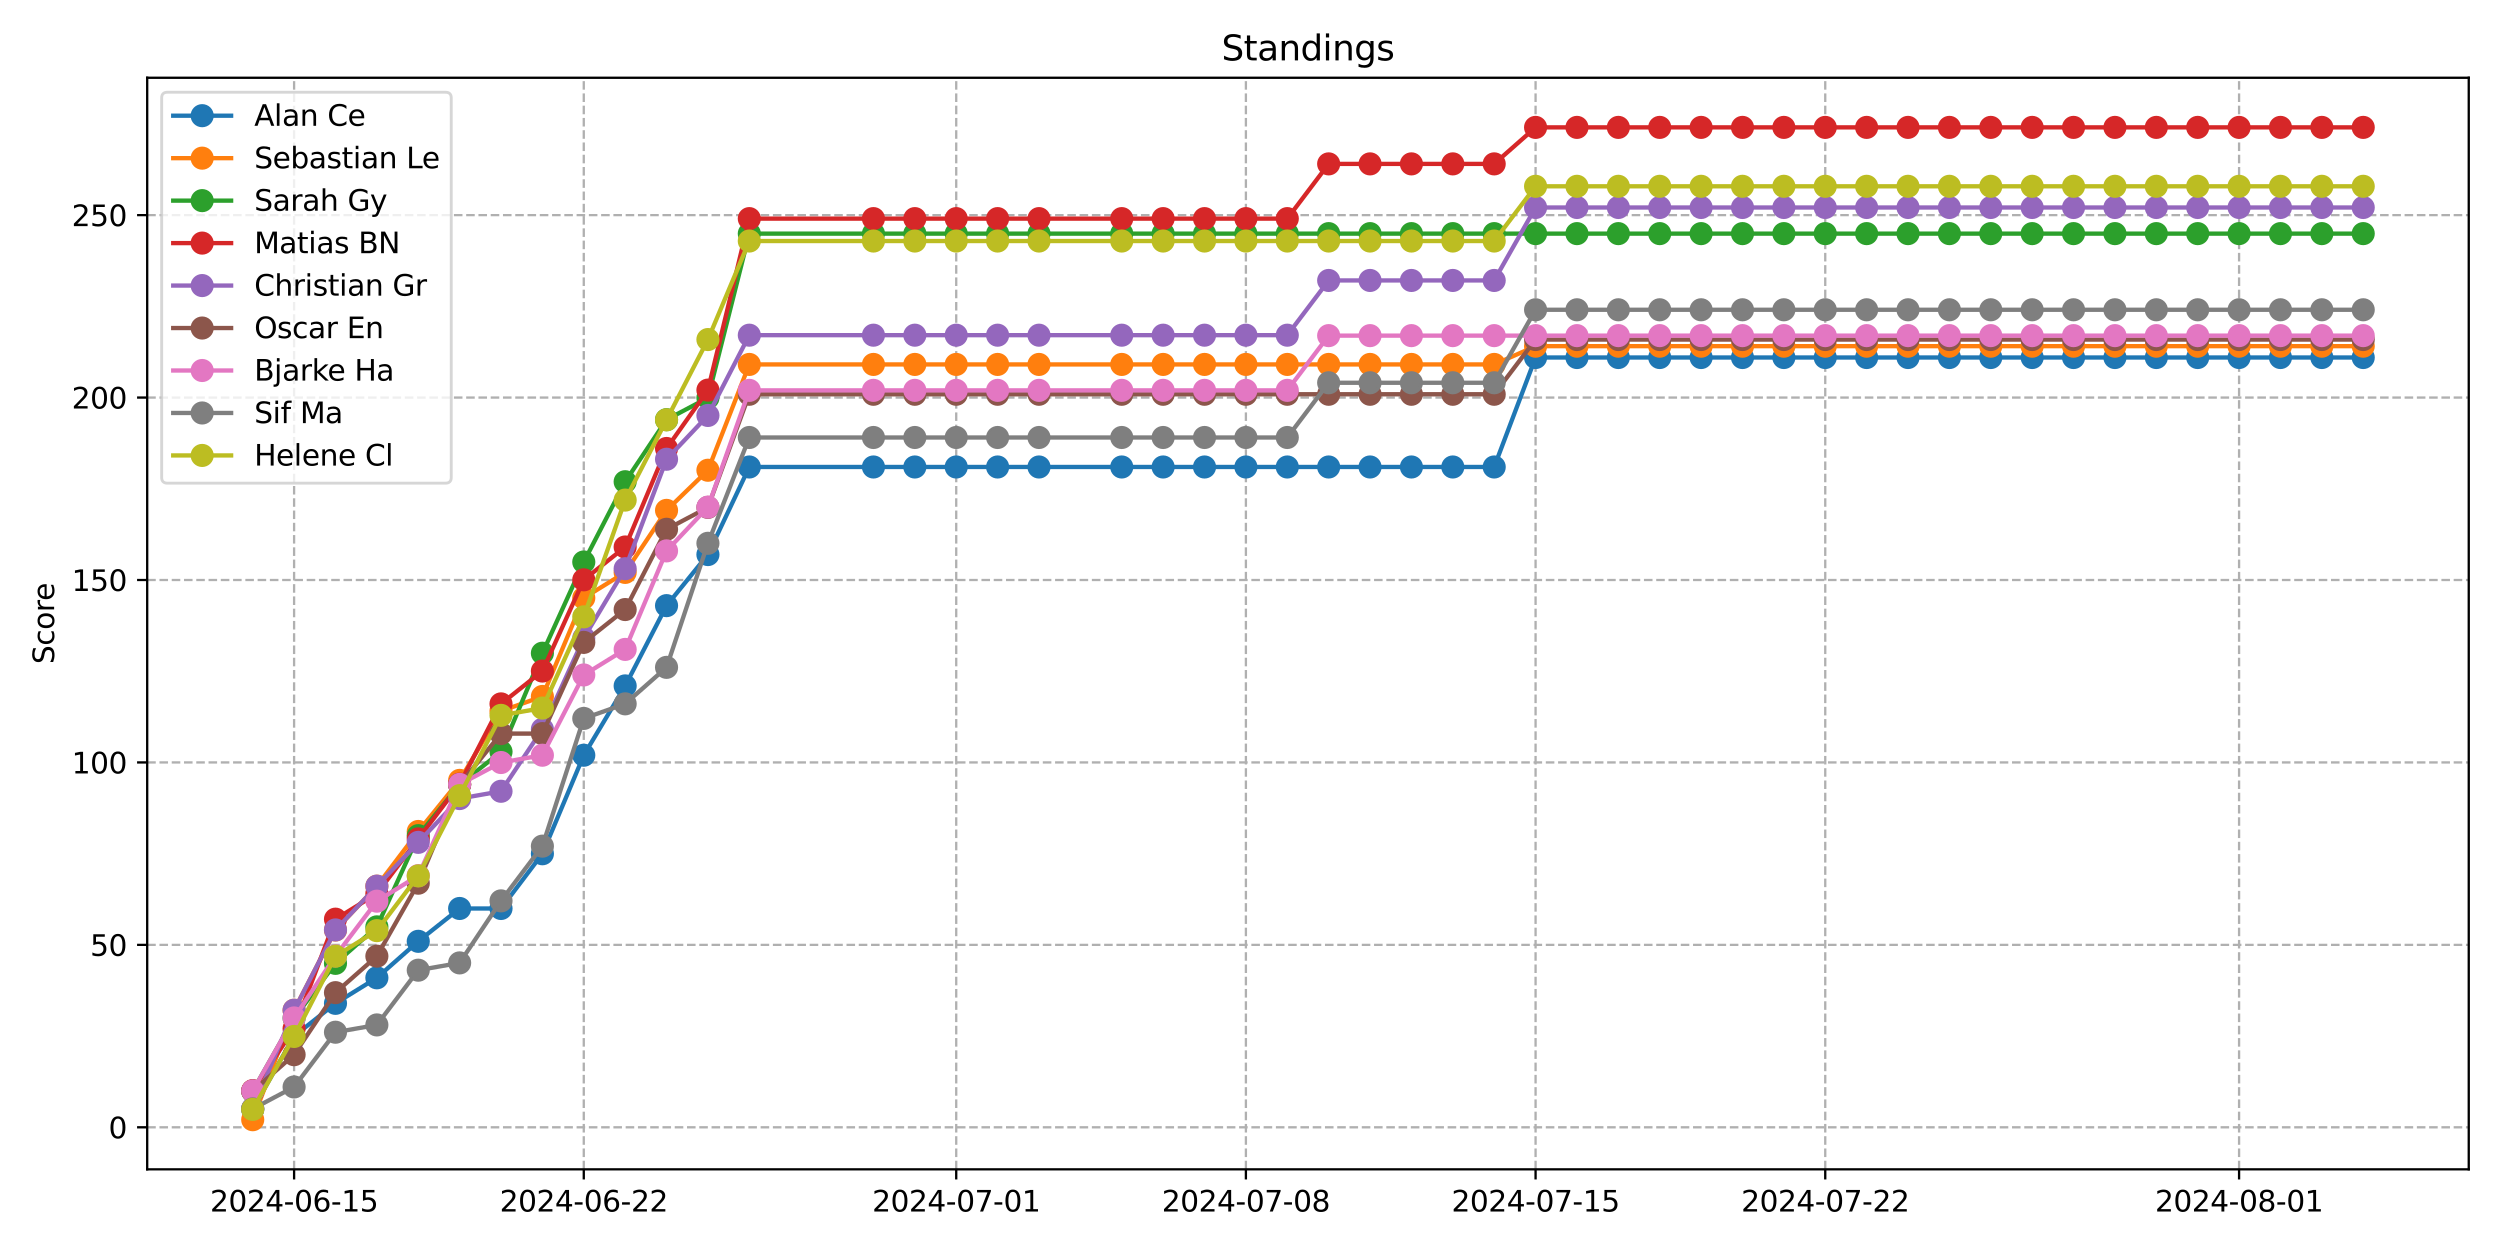 <?xml version="1.0" encoding="utf-8" standalone="no"?>
<!DOCTYPE svg PUBLIC "-//W3C//DTD SVG 1.1//EN"
  "http://www.w3.org/Graphics/SVG/1.1/DTD/svg11.dtd">
<svg xmlns:xlink="http://www.w3.org/1999/xlink" width="864pt" height="432pt" viewBox="0 0 864 432" xmlns="http://www.w3.org/2000/svg" version="1.1">
 <defs>
  <style type="text/css">*{stroke-linejoin: round; stroke-linecap: butt}</style>
 </defs>
 <g id="figure_1">
  <g id="patch_1">
   <path d="M 0 432 
L 864 432 
L 864 0 
L 0 0 
z
" style="fill: #ffffff"/>
  </g>
  <g id="axes_1">
   <g id="patch_2">
    <path d="M 50.87 404.12 
L 853.2 404.12 
L 853.2 26.88 
L 50.87 26.88 
z
" style="fill: #ffffff"/>
   </g>
   <g id="matplotlib.axis_1">
    <g id="xtick_1">
     <g id="line2d_1">
      <path d="M 101.641 404.12 
L 101.641 26.88 
" clip-path="url(#p2346d36856)" style="fill: none; stroke-dasharray: 2.96,1.28; stroke-dashoffset: 0; stroke: #b0b0b0; stroke-width: 0.8"/>
     </g>
     <g id="line2d_2">
      <defs>
       <path id="m1e785a3b26" d="M 0 0 
L 0 3.5 
" style="stroke: #000000; stroke-width: 0.8"/>
      </defs>
      <g>
       <use xlink:href="#m1e785a3b26" x="101.641" y="404.12" style="stroke: #000000; stroke-width: 0.8"/>
      </g>
     </g>
     <g id="text_1">
      <!-- 2024-06-15 -->
      <g transform="translate(72.584 418.718) scale(0.1 -0.1)">
       <defs>
        <path id="DejaVuSans-32" d="M 1228 531 
L 3431 531 
L 3431 0 
L 469 0 
L 469 531 
Q 828 903 1448 1529 
Q 2069 2156 2228 2338 
Q 2531 2678 2651 2914 
Q 2772 3150 2772 3378 
Q 2772 3750 2511 3984 
Q 2250 4219 1831 4219 
Q 1534 4219 1204 4116 
Q 875 4013 500 3803 
L 500 4441 
Q 881 4594 1212 4672 
Q 1544 4750 1819 4750 
Q 2544 4750 2975 4387 
Q 3406 4025 3406 3419 
Q 3406 3131 3298 2873 
Q 3191 2616 2906 2266 
Q 2828 2175 2409 1742 
Q 1991 1309 1228 531 
z
" transform="scale(0.016)"/>
        <path id="DejaVuSans-30" d="M 2034 4250 
Q 1547 4250 1301 3770 
Q 1056 3291 1056 2328 
Q 1056 1369 1301 889 
Q 1547 409 2034 409 
Q 2525 409 2770 889 
Q 3016 1369 3016 2328 
Q 3016 3291 2770 3770 
Q 2525 4250 2034 4250 
z
M 2034 4750 
Q 2819 4750 3233 4129 
Q 3647 3509 3647 2328 
Q 3647 1150 3233 529 
Q 2819 -91 2034 -91 
Q 1250 -91 836 529 
Q 422 1150 422 2328 
Q 422 3509 836 4129 
Q 1250 4750 2034 4750 
z
" transform="scale(0.016)"/>
        <path id="DejaVuSans-34" d="M 2419 4116 
L 825 1625 
L 2419 1625 
L 2419 4116 
z
M 2253 4666 
L 3047 4666 
L 3047 1625 
L 3713 1625 
L 3713 1100 
L 3047 1100 
L 3047 0 
L 2419 0 
L 2419 1100 
L 313 1100 
L 313 1709 
L 2253 4666 
z
" transform="scale(0.016)"/>
        <path id="DejaVuSans-2d" d="M 313 2009 
L 1997 2009 
L 1997 1497 
L 313 1497 
L 313 2009 
z
" transform="scale(0.016)"/>
        <path id="DejaVuSans-36" d="M 2113 2584 
Q 1688 2584 1439 2293 
Q 1191 2003 1191 1497 
Q 1191 994 1439 701 
Q 1688 409 2113 409 
Q 2538 409 2786 701 
Q 3034 994 3034 1497 
Q 3034 2003 2786 2293 
Q 2538 2584 2113 2584 
z
M 3366 4563 
L 3366 3988 
Q 3128 4100 2886 4159 
Q 2644 4219 2406 4219 
Q 1781 4219 1451 3797 
Q 1122 3375 1075 2522 
Q 1259 2794 1537 2939 
Q 1816 3084 2150 3084 
Q 2853 3084 3261 2657 
Q 3669 2231 3669 1497 
Q 3669 778 3244 343 
Q 2819 -91 2113 -91 
Q 1303 -91 875 529 
Q 447 1150 447 2328 
Q 447 3434 972 4092 
Q 1497 4750 2381 4750 
Q 2619 4750 2861 4703 
Q 3103 4656 3366 4563 
z
" transform="scale(0.016)"/>
        <path id="DejaVuSans-31" d="M 794 531 
L 1825 531 
L 1825 4091 
L 703 3866 
L 703 4441 
L 1819 4666 
L 2450 4666 
L 2450 531 
L 3481 531 
L 3481 0 
L 794 0 
L 794 531 
z
" transform="scale(0.016)"/>
        <path id="DejaVuSans-35" d="M 691 4666 
L 3169 4666 
L 3169 4134 
L 1269 4134 
L 1269 2991 
Q 1406 3038 1543 3061 
Q 1681 3084 1819 3084 
Q 2600 3084 3056 2656 
Q 3513 2228 3513 1497 
Q 3513 744 3044 326 
Q 2575 -91 1722 -91 
Q 1428 -91 1123 -41 
Q 819 9 494 109 
L 494 744 
Q 775 591 1075 516 
Q 1375 441 1709 441 
Q 2250 441 2565 725 
Q 2881 1009 2881 1497 
Q 2881 1984 2565 2268 
Q 2250 2553 1709 2553 
Q 1456 2553 1204 2497 
Q 953 2441 691 2322 
L 691 4666 
z
" transform="scale(0.016)"/>
       </defs>
       <use xlink:href="#DejaVuSans-32"/>
       <use xlink:href="#DejaVuSans-30" x="63.623"/>
       <use xlink:href="#DejaVuSans-32" x="127.246"/>
       <use xlink:href="#DejaVuSans-34" x="190.869"/>
       <use xlink:href="#DejaVuSans-2d" x="254.492"/>
       <use xlink:href="#DejaVuSans-30" x="290.576"/>
       <use xlink:href="#DejaVuSans-36" x="354.199"/>
       <use xlink:href="#DejaVuSans-2d" x="417.822"/>
       <use xlink:href="#DejaVuSans-31" x="453.906"/>
       <use xlink:href="#DejaVuSans-35" x="517.529"/>
      </g>
     </g>
    </g>
    <g id="xtick_2">
     <g id="line2d_3">
      <path d="M 201.754 404.12 
L 201.754 26.88 
" clip-path="url(#p2346d36856)" style="fill: none; stroke-dasharray: 2.96,1.28; stroke-dashoffset: 0; stroke: #b0b0b0; stroke-width: 0.8"/>
     </g>
     <g id="line2d_4">
      <g>
       <use xlink:href="#m1e785a3b26" x="201.754" y="404.12" style="stroke: #000000; stroke-width: 0.8"/>
      </g>
     </g>
     <g id="text_2">
      <!-- 2024-06-22 -->
      <g transform="translate(172.696 418.718) scale(0.1 -0.1)">
       <use xlink:href="#DejaVuSans-32"/>
       <use xlink:href="#DejaVuSans-30" x="63.623"/>
       <use xlink:href="#DejaVuSans-32" x="127.246"/>
       <use xlink:href="#DejaVuSans-34" x="190.869"/>
       <use xlink:href="#DejaVuSans-2d" x="254.492"/>
       <use xlink:href="#DejaVuSans-30" x="290.576"/>
       <use xlink:href="#DejaVuSans-36" x="354.199"/>
       <use xlink:href="#DejaVuSans-2d" x="417.822"/>
       <use xlink:href="#DejaVuSans-32" x="453.906"/>
       <use xlink:href="#DejaVuSans-32" x="517.529"/>
      </g>
     </g>
    </g>
    <g id="xtick_3">
     <g id="line2d_5">
      <path d="M 330.47 404.12 
L 330.47 26.88 
" clip-path="url(#p2346d36856)" style="fill: none; stroke-dasharray: 2.96,1.28; stroke-dashoffset: 0; stroke: #b0b0b0; stroke-width: 0.8"/>
     </g>
     <g id="line2d_6">
      <g>
       <use xlink:href="#m1e785a3b26" x="330.47" y="404.12" style="stroke: #000000; stroke-width: 0.8"/>
      </g>
     </g>
     <g id="text_3">
      <!-- 2024-07-01 -->
      <g transform="translate(301.412 418.718) scale(0.1 -0.1)">
       <defs>
        <path id="DejaVuSans-37" d="M 525 4666 
L 3525 4666 
L 3525 4397 
L 1831 0 
L 1172 0 
L 2766 4134 
L 525 4134 
L 525 4666 
z
" transform="scale(0.016)"/>
       </defs>
       <use xlink:href="#DejaVuSans-32"/>
       <use xlink:href="#DejaVuSans-30" x="63.623"/>
       <use xlink:href="#DejaVuSans-32" x="127.246"/>
       <use xlink:href="#DejaVuSans-34" x="190.869"/>
       <use xlink:href="#DejaVuSans-2d" x="254.492"/>
       <use xlink:href="#DejaVuSans-30" x="290.576"/>
       <use xlink:href="#DejaVuSans-37" x="354.199"/>
       <use xlink:href="#DejaVuSans-2d" x="417.822"/>
       <use xlink:href="#DejaVuSans-30" x="453.906"/>
       <use xlink:href="#DejaVuSans-31" x="517.529"/>
      </g>
     </g>
    </g>
    <g id="xtick_4">
     <g id="line2d_7">
      <path d="M 430.582 404.12 
L 430.582 26.88 
" clip-path="url(#p2346d36856)" style="fill: none; stroke-dasharray: 2.96,1.28; stroke-dashoffset: 0; stroke: #b0b0b0; stroke-width: 0.8"/>
     </g>
     <g id="line2d_8">
      <g>
       <use xlink:href="#m1e785a3b26" x="430.582" y="404.12" style="stroke: #000000; stroke-width: 0.8"/>
      </g>
     </g>
     <g id="text_4">
      <!-- 2024-07-08 -->
      <g transform="translate(401.525 418.718) scale(0.1 -0.1)">
       <defs>
        <path id="DejaVuSans-38" d="M 2034 2216 
Q 1584 2216 1326 1975 
Q 1069 1734 1069 1313 
Q 1069 891 1326 650 
Q 1584 409 2034 409 
Q 2484 409 2743 651 
Q 3003 894 3003 1313 
Q 3003 1734 2745 1975 
Q 2488 2216 2034 2216 
z
M 1403 2484 
Q 997 2584 770 2862 
Q 544 3141 544 3541 
Q 544 4100 942 4425 
Q 1341 4750 2034 4750 
Q 2731 4750 3128 4425 
Q 3525 4100 3525 3541 
Q 3525 3141 3298 2862 
Q 3072 2584 2669 2484 
Q 3125 2378 3379 2068 
Q 3634 1759 3634 1313 
Q 3634 634 3220 271 
Q 2806 -91 2034 -91 
Q 1263 -91 848 271 
Q 434 634 434 1313 
Q 434 1759 690 2068 
Q 947 2378 1403 2484 
z
M 1172 3481 
Q 1172 3119 1398 2916 
Q 1625 2713 2034 2713 
Q 2441 2713 2670 2916 
Q 2900 3119 2900 3481 
Q 2900 3844 2670 4047 
Q 2441 4250 2034 4250 
Q 1625 4250 1398 4047 
Q 1172 3844 1172 3481 
z
" transform="scale(0.016)"/>
       </defs>
       <use xlink:href="#DejaVuSans-32"/>
       <use xlink:href="#DejaVuSans-30" x="63.623"/>
       <use xlink:href="#DejaVuSans-32" x="127.246"/>
       <use xlink:href="#DejaVuSans-34" x="190.869"/>
       <use xlink:href="#DejaVuSans-2d" x="254.492"/>
       <use xlink:href="#DejaVuSans-30" x="290.576"/>
       <use xlink:href="#DejaVuSans-37" x="354.199"/>
       <use xlink:href="#DejaVuSans-2d" x="417.822"/>
       <use xlink:href="#DejaVuSans-30" x="453.906"/>
       <use xlink:href="#DejaVuSans-38" x="517.529"/>
      </g>
     </g>
    </g>
    <g id="xtick_5">
     <g id="line2d_9">
      <path d="M 530.695 404.12 
L 530.695 26.88 
" clip-path="url(#p2346d36856)" style="fill: none; stroke-dasharray: 2.96,1.28; stroke-dashoffset: 0; stroke: #b0b0b0; stroke-width: 0.8"/>
     </g>
     <g id="line2d_10">
      <g>
       <use xlink:href="#m1e785a3b26" x="530.695" y="404.12" style="stroke: #000000; stroke-width: 0.8"/>
      </g>
     </g>
     <g id="text_5">
      <!-- 2024-07-15 -->
      <g transform="translate(501.637 418.718) scale(0.1 -0.1)">
       <use xlink:href="#DejaVuSans-32"/>
       <use xlink:href="#DejaVuSans-30" x="63.623"/>
       <use xlink:href="#DejaVuSans-32" x="127.246"/>
       <use xlink:href="#DejaVuSans-34" x="190.869"/>
       <use xlink:href="#DejaVuSans-2d" x="254.492"/>
       <use xlink:href="#DejaVuSans-30" x="290.576"/>
       <use xlink:href="#DejaVuSans-37" x="354.199"/>
       <use xlink:href="#DejaVuSans-2d" x="417.822"/>
       <use xlink:href="#DejaVuSans-31" x="453.906"/>
       <use xlink:href="#DejaVuSans-35" x="517.529"/>
      </g>
     </g>
    </g>
    <g id="xtick_6">
     <g id="line2d_11">
      <path d="M 630.807 404.12 
L 630.807 26.88 
" clip-path="url(#p2346d36856)" style="fill: none; stroke-dasharray: 2.96,1.28; stroke-dashoffset: 0; stroke: #b0b0b0; stroke-width: 0.8"/>
     </g>
     <g id="line2d_12">
      <g>
       <use xlink:href="#m1e785a3b26" x="630.807" y="404.12" style="stroke: #000000; stroke-width: 0.8"/>
      </g>
     </g>
     <g id="text_6">
      <!-- 2024-07-22 -->
      <g transform="translate(601.749 418.718) scale(0.1 -0.1)">
       <use xlink:href="#DejaVuSans-32"/>
       <use xlink:href="#DejaVuSans-30" x="63.623"/>
       <use xlink:href="#DejaVuSans-32" x="127.246"/>
       <use xlink:href="#DejaVuSans-34" x="190.869"/>
       <use xlink:href="#DejaVuSans-2d" x="254.492"/>
       <use xlink:href="#DejaVuSans-30" x="290.576"/>
       <use xlink:href="#DejaVuSans-37" x="354.199"/>
       <use xlink:href="#DejaVuSans-2d" x="417.822"/>
       <use xlink:href="#DejaVuSans-32" x="453.906"/>
       <use xlink:href="#DejaVuSans-32" x="517.529"/>
      </g>
     </g>
    </g>
    <g id="xtick_7">
     <g id="line2d_13">
      <path d="M 773.825 404.12 
L 773.825 26.88 
" clip-path="url(#p2346d36856)" style="fill: none; stroke-dasharray: 2.96,1.28; stroke-dashoffset: 0; stroke: #b0b0b0; stroke-width: 0.8"/>
     </g>
     <g id="line2d_14">
      <g>
       <use xlink:href="#m1e785a3b26" x="773.825" y="404.12" style="stroke: #000000; stroke-width: 0.8"/>
      </g>
     </g>
     <g id="text_7">
      <!-- 2024-08-01 -->
      <g transform="translate(744.767 418.718) scale(0.1 -0.1)">
       <use xlink:href="#DejaVuSans-32"/>
       <use xlink:href="#DejaVuSans-30" x="63.623"/>
       <use xlink:href="#DejaVuSans-32" x="127.246"/>
       <use xlink:href="#DejaVuSans-34" x="190.869"/>
       <use xlink:href="#DejaVuSans-2d" x="254.492"/>
       <use xlink:href="#DejaVuSans-30" x="290.576"/>
       <use xlink:href="#DejaVuSans-38" x="354.199"/>
       <use xlink:href="#DejaVuSans-2d" x="417.822"/>
       <use xlink:href="#DejaVuSans-30" x="453.906"/>
       <use xlink:href="#DejaVuSans-31" x="517.529"/>
      </g>
     </g>
    </g>
   </g>
   <g id="matplotlib.axis_2">
    <g id="ytick_1">
     <g id="line2d_15">
      <path d="M 50.87 389.598 
L 853.2 389.598 
" clip-path="url(#p2346d36856)" style="fill: none; stroke-dasharray: 2.96,1.28; stroke-dashoffset: 0; stroke: #b0b0b0; stroke-width: 0.8"/>
     </g>
     <g id="line2d_16">
      <defs>
       <path id="m92b95cff15" d="M 0 0 
L -3.5 0 
" style="stroke: #000000; stroke-width: 0.8"/>
      </defs>
      <g>
       <use xlink:href="#m92b95cff15" x="50.87" y="389.598" style="stroke: #000000; stroke-width: 0.8"/>
      </g>
     </g>
     <g id="text_8">
      <!-- 0 -->
      <g transform="translate(37.508 393.398) scale(0.1 -0.1)">
       <use xlink:href="#DejaVuSans-30"/>
      </g>
     </g>
    </g>
    <g id="ytick_2">
     <g id="line2d_17">
      <path d="M 50.87 326.549 
L 853.2 326.549 
" clip-path="url(#p2346d36856)" style="fill: none; stroke-dasharray: 2.96,1.28; stroke-dashoffset: 0; stroke: #b0b0b0; stroke-width: 0.8"/>
     </g>
     <g id="line2d_18">
      <g>
       <use xlink:href="#m92b95cff15" x="50.87" y="326.549" style="stroke: #000000; stroke-width: 0.8"/>
      </g>
     </g>
     <g id="text_9">
      <!-- 50 -->
      <g transform="translate(31.145 330.348) scale(0.1 -0.1)">
       <use xlink:href="#DejaVuSans-35"/>
       <use xlink:href="#DejaVuSans-30" x="63.623"/>
      </g>
     </g>
    </g>
    <g id="ytick_3">
     <g id="line2d_19">
      <path d="M 50.87 263.499 
L 853.2 263.499 
" clip-path="url(#p2346d36856)" style="fill: none; stroke-dasharray: 2.96,1.28; stroke-dashoffset: 0; stroke: #b0b0b0; stroke-width: 0.8"/>
     </g>
     <g id="line2d_20">
      <g>
       <use xlink:href="#m92b95cff15" x="50.87" y="263.499" style="stroke: #000000; stroke-width: 0.8"/>
      </g>
     </g>
     <g id="text_10">
      <!-- 100 -->
      <g transform="translate(24.782 267.299) scale(0.1 -0.1)">
       <use xlink:href="#DejaVuSans-31"/>
       <use xlink:href="#DejaVuSans-30" x="63.623"/>
       <use xlink:href="#DejaVuSans-30" x="127.246"/>
      </g>
     </g>
    </g>
    <g id="ytick_4">
     <g id="line2d_21">
      <path d="M 50.87 200.45 
L 853.2 200.45 
" clip-path="url(#p2346d36856)" style="fill: none; stroke-dasharray: 2.96,1.28; stroke-dashoffset: 0; stroke: #b0b0b0; stroke-width: 0.8"/>
     </g>
     <g id="line2d_22">
      <g>
       <use xlink:href="#m92b95cff15" x="50.87" y="200.45" style="stroke: #000000; stroke-width: 0.8"/>
      </g>
     </g>
     <g id="text_11">
      <!-- 150 -->
      <g transform="translate(24.782 204.249) scale(0.1 -0.1)">
       <use xlink:href="#DejaVuSans-31"/>
       <use xlink:href="#DejaVuSans-35" x="63.623"/>
       <use xlink:href="#DejaVuSans-30" x="127.246"/>
      </g>
     </g>
    </g>
    <g id="ytick_5">
     <g id="line2d_23">
      <path d="M 50.87 137.4 
L 853.2 137.4 
" clip-path="url(#p2346d36856)" style="fill: none; stroke-dasharray: 2.96,1.28; stroke-dashoffset: 0; stroke: #b0b0b0; stroke-width: 0.8"/>
     </g>
     <g id="line2d_24">
      <g>
       <use xlink:href="#m92b95cff15" x="50.87" y="137.4" style="stroke: #000000; stroke-width: 0.8"/>
      </g>
     </g>
     <g id="text_12">
      <!-- 200 -->
      <g transform="translate(24.782 141.2) scale(0.1 -0.1)">
       <use xlink:href="#DejaVuSans-32"/>
       <use xlink:href="#DejaVuSans-30" x="63.623"/>
       <use xlink:href="#DejaVuSans-30" x="127.246"/>
      </g>
     </g>
    </g>
    <g id="ytick_6">
     <g id="line2d_25">
      <path d="M 50.87 74.351 
L 853.2 74.351 
" clip-path="url(#p2346d36856)" style="fill: none; stroke-dasharray: 2.96,1.28; stroke-dashoffset: 0; stroke: #b0b0b0; stroke-width: 0.8"/>
     </g>
     <g id="line2d_26">
      <g>
       <use xlink:href="#m92b95cff15" x="50.87" y="74.351" style="stroke: #000000; stroke-width: 0.8"/>
      </g>
     </g>
     <g id="text_13">
      <!-- 250 -->
      <g transform="translate(24.782 78.15) scale(0.1 -0.1)">
       <use xlink:href="#DejaVuSans-32"/>
       <use xlink:href="#DejaVuSans-35" x="63.623"/>
       <use xlink:href="#DejaVuSans-30" x="127.246"/>
      </g>
     </g>
    </g>
    <g id="text_14">
     <!-- Score -->
     <g transform="translate(18.703 229.502) rotate(-90) scale(0.1 -0.1)">
      <defs>
       <path id="DejaVuSans-53" d="M 3425 4513 
L 3425 3897 
Q 3066 4069 2747 4153 
Q 2428 4238 2131 4238 
Q 1616 4238 1336 4038 
Q 1056 3838 1056 3469 
Q 1056 3159 1242 3001 
Q 1428 2844 1947 2747 
L 2328 2669 
Q 3034 2534 3370 2195 
Q 3706 1856 3706 1288 
Q 3706 609 3251 259 
Q 2797 -91 1919 -91 
Q 1588 -91 1214 -16 
Q 841 59 441 206 
L 441 856 
Q 825 641 1194 531 
Q 1563 422 1919 422 
Q 2459 422 2753 634 
Q 3047 847 3047 1241 
Q 3047 1584 2836 1778 
Q 2625 1972 2144 2069 
L 1759 2144 
Q 1053 2284 737 2584 
Q 422 2884 422 3419 
Q 422 4038 858 4394 
Q 1294 4750 2059 4750 
Q 2388 4750 2728 4690 
Q 3069 4631 3425 4513 
z
" transform="scale(0.016)"/>
       <path id="DejaVuSans-63" d="M 3122 3366 
L 3122 2828 
Q 2878 2963 2633 3030 
Q 2388 3097 2138 3097 
Q 1578 3097 1268 2742 
Q 959 2388 959 1747 
Q 959 1106 1268 751 
Q 1578 397 2138 397 
Q 2388 397 2633 464 
Q 2878 531 3122 666 
L 3122 134 
Q 2881 22 2623 -34 
Q 2366 -91 2075 -91 
Q 1284 -91 818 406 
Q 353 903 353 1747 
Q 353 2603 823 3093 
Q 1294 3584 2113 3584 
Q 2378 3584 2631 3529 
Q 2884 3475 3122 3366 
z
" transform="scale(0.016)"/>
       <path id="DejaVuSans-6f" d="M 1959 3097 
Q 1497 3097 1228 2736 
Q 959 2375 959 1747 
Q 959 1119 1226 758 
Q 1494 397 1959 397 
Q 2419 397 2687 759 
Q 2956 1122 2956 1747 
Q 2956 2369 2687 2733 
Q 2419 3097 1959 3097 
z
M 1959 3584 
Q 2709 3584 3137 3096 
Q 3566 2609 3566 1747 
Q 3566 888 3137 398 
Q 2709 -91 1959 -91 
Q 1206 -91 779 398 
Q 353 888 353 1747 
Q 353 2609 779 3096 
Q 1206 3584 1959 3584 
z
" transform="scale(0.016)"/>
       <path id="DejaVuSans-72" d="M 2631 2963 
Q 2534 3019 2420 3045 
Q 2306 3072 2169 3072 
Q 1681 3072 1420 2755 
Q 1159 2438 1159 1844 
L 1159 0 
L 581 0 
L 581 3500 
L 1159 3500 
L 1159 2956 
Q 1341 3275 1631 3429 
Q 1922 3584 2338 3584 
Q 2397 3584 2469 3576 
Q 2541 3569 2628 3553 
L 2631 2963 
z
" transform="scale(0.016)"/>
       <path id="DejaVuSans-65" d="M 3597 1894 
L 3597 1613 
L 953 1613 
Q 991 1019 1311 708 
Q 1631 397 2203 397 
Q 2534 397 2845 478 
Q 3156 559 3463 722 
L 3463 178 
Q 3153 47 2828 -22 
Q 2503 -91 2169 -91 
Q 1331 -91 842 396 
Q 353 884 353 1716 
Q 353 2575 817 3079 
Q 1281 3584 2069 3584 
Q 2775 3584 3186 3129 
Q 3597 2675 3597 1894 
z
M 3022 2063 
Q 3016 2534 2758 2815 
Q 2500 3097 2075 3097 
Q 1594 3097 1305 2825 
Q 1016 2553 972 2059 
L 3022 2063 
z
" transform="scale(0.016)"/>
      </defs>
      <use xlink:href="#DejaVuSans-53"/>
      <use xlink:href="#DejaVuSans-63" x="63.477"/>
      <use xlink:href="#DejaVuSans-6f" x="118.457"/>
      <use xlink:href="#DejaVuSans-72" x="179.639"/>
      <use xlink:href="#DejaVuSans-65" x="218.502"/>
     </g>
    </g>
   </g>
   <g id="line2d_27">
    <path d="M 87.34 383.324 
L 101.641 358.105 
L 115.943 346.756 
L 130.245 337.929 
L 144.547 325.319 
L 158.848 313.97 
L 173.15 313.97 
L 187.452 295.055 
L 201.754 261.008 
L 216.056 237.05 
L 230.357 209.308 
L 244.659 191.654 
L 258.961 161.39 
L 301.866 161.39 
L 316.168 161.39 
L 330.47 161.39 
L 344.772 161.39 
L 359.073 161.39 
L 387.677 161.39 
L 401.979 161.39 
L 416.281 161.39 
L 430.582 161.39 
L 444.884 161.39 
L 459.186 161.39 
L 473.488 161.39 
L 487.789 161.39 
L 502.091 161.39 
L 516.393 161.39 
L 530.695 123.56 
L 544.997 123.56 
L 559.298 123.56 
L 573.6 123.56 
L 587.902 123.56 
L 602.204 123.56 
L 616.505 123.56 
L 630.807 123.56 
L 645.109 123.56 
L 659.411 123.56 
L 673.713 123.56 
L 688.014 123.56 
L 702.316 123.56 
L 716.618 123.56 
L 730.92 123.56 
L 745.222 123.56 
L 759.523 123.56 
L 773.825 123.56 
L 788.127 123.56 
L 802.429 123.56 
L 816.73 123.56 
" clip-path="url(#p2346d36856)" style="fill: none; stroke: #1f77b4; stroke-width: 1.5; stroke-linecap: square"/>
    <defs>
     <path id="mc7fb6cd65e" d="M 0 3.5 
C 0.928 3.5 1.819 3.131 2.475 2.475 
C 3.131 1.819 3.5 0.928 3.5 0 
C 3.5 -0.928 3.131 -1.819 2.475 -2.475 
C 1.819 -3.131 0.928 -3.5 0 -3.5 
C -0.928 -3.5 -1.819 -3.131 -2.475 -2.475 
C -3.131 -1.819 -3.5 -0.928 -3.5 0 
C -3.5 0.928 -3.131 1.819 -2.475 2.475 
C -1.819 3.131 -0.928 3.5 0 3.5 
z
" style="stroke: #1f77b4"/>
    </defs>
    <g clip-path="url(#p2346d36856)">
     <use xlink:href="#mc7fb6cd65e" x="87.34" y="383.324" style="fill: #1f77b4; stroke: #1f77b4"/>
     <use xlink:href="#mc7fb6cd65e" x="101.641" y="358.105" style="fill: #1f77b4; stroke: #1f77b4"/>
     <use xlink:href="#mc7fb6cd65e" x="115.943" y="346.756" style="fill: #1f77b4; stroke: #1f77b4"/>
     <use xlink:href="#mc7fb6cd65e" x="130.245" y="337.929" style="fill: #1f77b4; stroke: #1f77b4"/>
     <use xlink:href="#mc7fb6cd65e" x="144.547" y="325.319" style="fill: #1f77b4; stroke: #1f77b4"/>
     <use xlink:href="#mc7fb6cd65e" x="158.848" y="313.97" style="fill: #1f77b4; stroke: #1f77b4"/>
     <use xlink:href="#mc7fb6cd65e" x="173.15" y="313.97" style="fill: #1f77b4; stroke: #1f77b4"/>
     <use xlink:href="#mc7fb6cd65e" x="187.452" y="295.055" style="fill: #1f77b4; stroke: #1f77b4"/>
     <use xlink:href="#mc7fb6cd65e" x="201.754" y="261.008" style="fill: #1f77b4; stroke: #1f77b4"/>
     <use xlink:href="#mc7fb6cd65e" x="216.056" y="237.05" style="fill: #1f77b4; stroke: #1f77b4"/>
     <use xlink:href="#mc7fb6cd65e" x="230.357" y="209.308" style="fill: #1f77b4; stroke: #1f77b4"/>
     <use xlink:href="#mc7fb6cd65e" x="244.659" y="191.654" style="fill: #1f77b4; stroke: #1f77b4"/>
     <use xlink:href="#mc7fb6cd65e" x="258.961" y="161.39" style="fill: #1f77b4; stroke: #1f77b4"/>
     <use xlink:href="#mc7fb6cd65e" x="301.866" y="161.39" style="fill: #1f77b4; stroke: #1f77b4"/>
     <use xlink:href="#mc7fb6cd65e" x="316.168" y="161.39" style="fill: #1f77b4; stroke: #1f77b4"/>
     <use xlink:href="#mc7fb6cd65e" x="330.47" y="161.39" style="fill: #1f77b4; stroke: #1f77b4"/>
     <use xlink:href="#mc7fb6cd65e" x="344.772" y="161.39" style="fill: #1f77b4; stroke: #1f77b4"/>
     <use xlink:href="#mc7fb6cd65e" x="359.073" y="161.39" style="fill: #1f77b4; stroke: #1f77b4"/>
     <use xlink:href="#mc7fb6cd65e" x="387.677" y="161.39" style="fill: #1f77b4; stroke: #1f77b4"/>
     <use xlink:href="#mc7fb6cd65e" x="401.979" y="161.39" style="fill: #1f77b4; stroke: #1f77b4"/>
     <use xlink:href="#mc7fb6cd65e" x="416.281" y="161.39" style="fill: #1f77b4; stroke: #1f77b4"/>
     <use xlink:href="#mc7fb6cd65e" x="430.582" y="161.39" style="fill: #1f77b4; stroke: #1f77b4"/>
     <use xlink:href="#mc7fb6cd65e" x="444.884" y="161.39" style="fill: #1f77b4; stroke: #1f77b4"/>
     <use xlink:href="#mc7fb6cd65e" x="459.186" y="161.39" style="fill: #1f77b4; stroke: #1f77b4"/>
     <use xlink:href="#mc7fb6cd65e" x="473.488" y="161.39" style="fill: #1f77b4; stroke: #1f77b4"/>
     <use xlink:href="#mc7fb6cd65e" x="487.789" y="161.39" style="fill: #1f77b4; stroke: #1f77b4"/>
     <use xlink:href="#mc7fb6cd65e" x="502.091" y="161.39" style="fill: #1f77b4; stroke: #1f77b4"/>
     <use xlink:href="#mc7fb6cd65e" x="516.393" y="161.39" style="fill: #1f77b4; stroke: #1f77b4"/>
     <use xlink:href="#mc7fb6cd65e" x="530.695" y="123.56" style="fill: #1f77b4; stroke: #1f77b4"/>
     <use xlink:href="#mc7fb6cd65e" x="544.997" y="123.56" style="fill: #1f77b4; stroke: #1f77b4"/>
     <use xlink:href="#mc7fb6cd65e" x="559.298" y="123.56" style="fill: #1f77b4; stroke: #1f77b4"/>
     <use xlink:href="#mc7fb6cd65e" x="573.6" y="123.56" style="fill: #1f77b4; stroke: #1f77b4"/>
     <use xlink:href="#mc7fb6cd65e" x="587.902" y="123.56" style="fill: #1f77b4; stroke: #1f77b4"/>
     <use xlink:href="#mc7fb6cd65e" x="602.204" y="123.56" style="fill: #1f77b4; stroke: #1f77b4"/>
     <use xlink:href="#mc7fb6cd65e" x="616.505" y="123.56" style="fill: #1f77b4; stroke: #1f77b4"/>
     <use xlink:href="#mc7fb6cd65e" x="630.807" y="123.56" style="fill: #1f77b4; stroke: #1f77b4"/>
     <use xlink:href="#mc7fb6cd65e" x="645.109" y="123.56" style="fill: #1f77b4; stroke: #1f77b4"/>
     <use xlink:href="#mc7fb6cd65e" x="659.411" y="123.56" style="fill: #1f77b4; stroke: #1f77b4"/>
     <use xlink:href="#mc7fb6cd65e" x="673.713" y="123.56" style="fill: #1f77b4; stroke: #1f77b4"/>
     <use xlink:href="#mc7fb6cd65e" x="688.014" y="123.56" style="fill: #1f77b4; stroke: #1f77b4"/>
     <use xlink:href="#mc7fb6cd65e" x="702.316" y="123.56" style="fill: #1f77b4; stroke: #1f77b4"/>
     <use xlink:href="#mc7fb6cd65e" x="716.618" y="123.56" style="fill: #1f77b4; stroke: #1f77b4"/>
     <use xlink:href="#mc7fb6cd65e" x="730.92" y="123.56" style="fill: #1f77b4; stroke: #1f77b4"/>
     <use xlink:href="#mc7fb6cd65e" x="745.222" y="123.56" style="fill: #1f77b4; stroke: #1f77b4"/>
     <use xlink:href="#mc7fb6cd65e" x="759.523" y="123.56" style="fill: #1f77b4; stroke: #1f77b4"/>
     <use xlink:href="#mc7fb6cd65e" x="773.825" y="123.56" style="fill: #1f77b4; stroke: #1f77b4"/>
     <use xlink:href="#mc7fb6cd65e" x="788.127" y="123.56" style="fill: #1f77b4; stroke: #1f77b4"/>
     <use xlink:href="#mc7fb6cd65e" x="802.429" y="123.56" style="fill: #1f77b4; stroke: #1f77b4"/>
     <use xlink:href="#mc7fb6cd65e" x="816.73" y="123.56" style="fill: #1f77b4; stroke: #1f77b4"/>
    </g>
   </g>
   <g id="line2d_28">
    <path d="M 87.34 386.973 
L 101.641 349.143 
L 115.943 321.401 
L 130.245 306.269 
L 144.547 287.355 
L 158.848 269.701 
L 173.15 245.742 
L 187.452 240.698 
L 201.754 206.651 
L 216.056 197.824 
L 230.357 176.387 
L 244.659 162.517 
L 258.961 125.948 
L 301.866 125.948 
L 316.168 125.948 
L 330.47 125.948 
L 344.772 125.948 
L 359.073 125.948 
L 387.677 125.948 
L 401.979 125.948 
L 416.281 125.948 
L 430.582 125.948 
L 444.884 125.948 
L 459.186 125.948 
L 473.488 125.948 
L 487.789 125.948 
L 502.091 125.948 
L 516.393 125.948 
L 530.695 119.643 
L 544.997 119.643 
L 559.298 119.643 
L 573.6 119.643 
L 587.902 119.643 
L 602.204 119.643 
L 616.505 119.643 
L 630.807 119.643 
L 645.109 119.643 
L 659.411 119.643 
L 673.713 119.643 
L 688.014 119.643 
L 702.316 119.643 
L 716.618 119.643 
L 730.92 119.643 
L 745.222 119.643 
L 759.523 119.643 
L 773.825 119.643 
L 788.127 119.643 
L 802.429 119.643 
L 816.73 119.643 
" clip-path="url(#p2346d36856)" style="fill: none; stroke: #ff7f0e; stroke-width: 1.5; stroke-linecap: square"/>
    <defs>
     <path id="m10facd056e" d="M 0 3.5 
C 0.928 3.5 1.819 3.131 2.475 2.475 
C 3.131 1.819 3.5 0.928 3.5 0 
C 3.5 -0.928 3.131 -1.819 2.475 -2.475 
C 1.819 -3.131 0.928 -3.5 0 -3.5 
C -0.928 -3.5 -1.819 -3.131 -2.475 -2.475 
C -3.131 -1.819 -3.5 -0.928 -3.5 0 
C -3.5 0.928 -3.131 1.819 -2.475 2.475 
C -1.819 3.131 -0.928 3.5 0 3.5 
z
" style="stroke: #ff7f0e"/>
    </defs>
    <g clip-path="url(#p2346d36856)">
     <use xlink:href="#m10facd056e" x="87.34" y="386.973" style="fill: #ff7f0e; stroke: #ff7f0e"/>
     <use xlink:href="#m10facd056e" x="101.641" y="349.143" style="fill: #ff7f0e; stroke: #ff7f0e"/>
     <use xlink:href="#m10facd056e" x="115.943" y="321.401" style="fill: #ff7f0e; stroke: #ff7f0e"/>
     <use xlink:href="#m10facd056e" x="130.245" y="306.269" style="fill: #ff7f0e; stroke: #ff7f0e"/>
     <use xlink:href="#m10facd056e" x="144.547" y="287.355" style="fill: #ff7f0e; stroke: #ff7f0e"/>
     <use xlink:href="#m10facd056e" x="158.848" y="269.701" style="fill: #ff7f0e; stroke: #ff7f0e"/>
     <use xlink:href="#m10facd056e" x="173.15" y="245.742" style="fill: #ff7f0e; stroke: #ff7f0e"/>
     <use xlink:href="#m10facd056e" x="187.452" y="240.698" style="fill: #ff7f0e; stroke: #ff7f0e"/>
     <use xlink:href="#m10facd056e" x="201.754" y="206.651" style="fill: #ff7f0e; stroke: #ff7f0e"/>
     <use xlink:href="#m10facd056e" x="216.056" y="197.824" style="fill: #ff7f0e; stroke: #ff7f0e"/>
     <use xlink:href="#m10facd056e" x="230.357" y="176.387" style="fill: #ff7f0e; stroke: #ff7f0e"/>
     <use xlink:href="#m10facd056e" x="244.659" y="162.517" style="fill: #ff7f0e; stroke: #ff7f0e"/>
     <use xlink:href="#m10facd056e" x="258.961" y="125.948" style="fill: #ff7f0e; stroke: #ff7f0e"/>
     <use xlink:href="#m10facd056e" x="301.866" y="125.948" style="fill: #ff7f0e; stroke: #ff7f0e"/>
     <use xlink:href="#m10facd056e" x="316.168" y="125.948" style="fill: #ff7f0e; stroke: #ff7f0e"/>
     <use xlink:href="#m10facd056e" x="330.47" y="125.948" style="fill: #ff7f0e; stroke: #ff7f0e"/>
     <use xlink:href="#m10facd056e" x="344.772" y="125.948" style="fill: #ff7f0e; stroke: #ff7f0e"/>
     <use xlink:href="#m10facd056e" x="359.073" y="125.948" style="fill: #ff7f0e; stroke: #ff7f0e"/>
     <use xlink:href="#m10facd056e" x="387.677" y="125.948" style="fill: #ff7f0e; stroke: #ff7f0e"/>
     <use xlink:href="#m10facd056e" x="401.979" y="125.948" style="fill: #ff7f0e; stroke: #ff7f0e"/>
     <use xlink:href="#m10facd056e" x="416.281" y="125.948" style="fill: #ff7f0e; stroke: #ff7f0e"/>
     <use xlink:href="#m10facd056e" x="430.582" y="125.948" style="fill: #ff7f0e; stroke: #ff7f0e"/>
     <use xlink:href="#m10facd056e" x="444.884" y="125.948" style="fill: #ff7f0e; stroke: #ff7f0e"/>
     <use xlink:href="#m10facd056e" x="459.186" y="125.948" style="fill: #ff7f0e; stroke: #ff7f0e"/>
     <use xlink:href="#m10facd056e" x="473.488" y="125.948" style="fill: #ff7f0e; stroke: #ff7f0e"/>
     <use xlink:href="#m10facd056e" x="487.789" y="125.948" style="fill: #ff7f0e; stroke: #ff7f0e"/>
     <use xlink:href="#m10facd056e" x="502.091" y="125.948" style="fill: #ff7f0e; stroke: #ff7f0e"/>
     <use xlink:href="#m10facd056e" x="516.393" y="125.948" style="fill: #ff7f0e; stroke: #ff7f0e"/>
     <use xlink:href="#m10facd056e" x="530.695" y="119.643" style="fill: #ff7f0e; stroke: #ff7f0e"/>
     <use xlink:href="#m10facd056e" x="544.997" y="119.643" style="fill: #ff7f0e; stroke: #ff7f0e"/>
     <use xlink:href="#m10facd056e" x="559.298" y="119.643" style="fill: #ff7f0e; stroke: #ff7f0e"/>
     <use xlink:href="#m10facd056e" x="573.6" y="119.643" style="fill: #ff7f0e; stroke: #ff7f0e"/>
     <use xlink:href="#m10facd056e" x="587.902" y="119.643" style="fill: #ff7f0e; stroke: #ff7f0e"/>
     <use xlink:href="#m10facd056e" x="602.204" y="119.643" style="fill: #ff7f0e; stroke: #ff7f0e"/>
     <use xlink:href="#m10facd056e" x="616.505" y="119.643" style="fill: #ff7f0e; stroke: #ff7f0e"/>
     <use xlink:href="#m10facd056e" x="630.807" y="119.643" style="fill: #ff7f0e; stroke: #ff7f0e"/>
     <use xlink:href="#m10facd056e" x="645.109" y="119.643" style="fill: #ff7f0e; stroke: #ff7f0e"/>
     <use xlink:href="#m10facd056e" x="659.411" y="119.643" style="fill: #ff7f0e; stroke: #ff7f0e"/>
     <use xlink:href="#m10facd056e" x="673.713" y="119.643" style="fill: #ff7f0e; stroke: #ff7f0e"/>
     <use xlink:href="#m10facd056e" x="688.014" y="119.643" style="fill: #ff7f0e; stroke: #ff7f0e"/>
     <use xlink:href="#m10facd056e" x="702.316" y="119.643" style="fill: #ff7f0e; stroke: #ff7f0e"/>
     <use xlink:href="#m10facd056e" x="716.618" y="119.643" style="fill: #ff7f0e; stroke: #ff7f0e"/>
     <use xlink:href="#m10facd056e" x="730.92" y="119.643" style="fill: #ff7f0e; stroke: #ff7f0e"/>
     <use xlink:href="#m10facd056e" x="745.222" y="119.643" style="fill: #ff7f0e; stroke: #ff7f0e"/>
     <use xlink:href="#m10facd056e" x="759.523" y="119.643" style="fill: #ff7f0e; stroke: #ff7f0e"/>
     <use xlink:href="#m10facd056e" x="773.825" y="119.643" style="fill: #ff7f0e; stroke: #ff7f0e"/>
     <use xlink:href="#m10facd056e" x="788.127" y="119.643" style="fill: #ff7f0e; stroke: #ff7f0e"/>
     <use xlink:href="#m10facd056e" x="802.429" y="119.643" style="fill: #ff7f0e; stroke: #ff7f0e"/>
     <use xlink:href="#m10facd056e" x="816.73" y="119.643" style="fill: #ff7f0e; stroke: #ff7f0e"/>
    </g>
   </g>
   <g id="line2d_29">
    <path d="M 87.34 377.07 
L 101.641 351.85 
L 115.943 332.935 
L 130.245 320.325 
L 144.547 288.801 
L 158.848 271.147 
L 173.15 259.798 
L 187.452 225.751 
L 201.754 194.226 
L 216.056 166.485 
L 230.357 145.048 
L 244.659 137.482 
L 258.961 80.737 
L 301.866 80.737 
L 316.168 80.737 
L 330.47 80.737 
L 344.772 80.737 
L 359.073 80.737 
L 387.677 80.737 
L 401.979 80.737 
L 416.281 80.737 
L 430.582 80.737 
L 444.884 80.737 
L 459.186 80.737 
L 473.488 80.737 
L 487.789 80.737 
L 502.091 80.737 
L 516.393 80.737 
L 530.695 80.737 
L 544.997 80.737 
L 559.298 80.737 
L 573.6 80.737 
L 587.902 80.737 
L 602.204 80.737 
L 616.505 80.737 
L 630.807 80.737 
L 645.109 80.737 
L 659.411 80.737 
L 673.713 80.737 
L 688.014 80.737 
L 702.316 80.737 
L 716.618 80.737 
L 730.92 80.737 
L 745.222 80.737 
L 759.523 80.737 
L 773.825 80.737 
L 788.127 80.737 
L 802.429 80.737 
L 816.73 80.737 
" clip-path="url(#p2346d36856)" style="fill: none; stroke: #2ca02c; stroke-width: 1.5; stroke-linecap: square"/>
    <defs>
     <path id="m8c4160d452" d="M 0 3.5 
C 0.928 3.5 1.819 3.131 2.475 2.475 
C 3.131 1.819 3.5 0.928 3.5 0 
C 3.5 -0.928 3.131 -1.819 2.475 -2.475 
C 1.819 -3.131 0.928 -3.5 0 -3.5 
C -0.928 -3.5 -1.819 -3.131 -2.475 -2.475 
C -3.131 -1.819 -3.5 -0.928 -3.5 0 
C -3.5 0.928 -3.131 1.819 -2.475 2.475 
C -1.819 3.131 -0.928 3.5 0 3.5 
z
" style="stroke: #2ca02c"/>
    </defs>
    <g clip-path="url(#p2346d36856)">
     <use xlink:href="#m8c4160d452" x="87.34" y="377.07" style="fill: #2ca02c; stroke: #2ca02c"/>
     <use xlink:href="#m8c4160d452" x="101.641" y="351.85" style="fill: #2ca02c; stroke: #2ca02c"/>
     <use xlink:href="#m8c4160d452" x="115.943" y="332.935" style="fill: #2ca02c; stroke: #2ca02c"/>
     <use xlink:href="#m8c4160d452" x="130.245" y="320.325" style="fill: #2ca02c; stroke: #2ca02c"/>
     <use xlink:href="#m8c4160d452" x="144.547" y="288.801" style="fill: #2ca02c; stroke: #2ca02c"/>
     <use xlink:href="#m8c4160d452" x="158.848" y="271.147" style="fill: #2ca02c; stroke: #2ca02c"/>
     <use xlink:href="#m8c4160d452" x="173.15" y="259.798" style="fill: #2ca02c; stroke: #2ca02c"/>
     <use xlink:href="#m8c4160d452" x="187.452" y="225.751" style="fill: #2ca02c; stroke: #2ca02c"/>
     <use xlink:href="#m8c4160d452" x="201.754" y="194.226" style="fill: #2ca02c; stroke: #2ca02c"/>
     <use xlink:href="#m8c4160d452" x="216.056" y="166.485" style="fill: #2ca02c; stroke: #2ca02c"/>
     <use xlink:href="#m8c4160d452" x="230.357" y="145.048" style="fill: #2ca02c; stroke: #2ca02c"/>
     <use xlink:href="#m8c4160d452" x="244.659" y="137.482" style="fill: #2ca02c; stroke: #2ca02c"/>
     <use xlink:href="#m8c4160d452" x="258.961" y="80.737" style="fill: #2ca02c; stroke: #2ca02c"/>
     <use xlink:href="#m8c4160d452" x="301.866" y="80.737" style="fill: #2ca02c; stroke: #2ca02c"/>
     <use xlink:href="#m8c4160d452" x="316.168" y="80.737" style="fill: #2ca02c; stroke: #2ca02c"/>
     <use xlink:href="#m8c4160d452" x="330.47" y="80.737" style="fill: #2ca02c; stroke: #2ca02c"/>
     <use xlink:href="#m8c4160d452" x="344.772" y="80.737" style="fill: #2ca02c; stroke: #2ca02c"/>
     <use xlink:href="#m8c4160d452" x="359.073" y="80.737" style="fill: #2ca02c; stroke: #2ca02c"/>
     <use xlink:href="#m8c4160d452" x="387.677" y="80.737" style="fill: #2ca02c; stroke: #2ca02c"/>
     <use xlink:href="#m8c4160d452" x="401.979" y="80.737" style="fill: #2ca02c; stroke: #2ca02c"/>
     <use xlink:href="#m8c4160d452" x="416.281" y="80.737" style="fill: #2ca02c; stroke: #2ca02c"/>
     <use xlink:href="#m8c4160d452" x="430.582" y="80.737" style="fill: #2ca02c; stroke: #2ca02c"/>
     <use xlink:href="#m8c4160d452" x="444.884" y="80.737" style="fill: #2ca02c; stroke: #2ca02c"/>
     <use xlink:href="#m8c4160d452" x="459.186" y="80.737" style="fill: #2ca02c; stroke: #2ca02c"/>
     <use xlink:href="#m8c4160d452" x="473.488" y="80.737" style="fill: #2ca02c; stroke: #2ca02c"/>
     <use xlink:href="#m8c4160d452" x="487.789" y="80.737" style="fill: #2ca02c; stroke: #2ca02c"/>
     <use xlink:href="#m8c4160d452" x="502.091" y="80.737" style="fill: #2ca02c; stroke: #2ca02c"/>
     <use xlink:href="#m8c4160d452" x="516.393" y="80.737" style="fill: #2ca02c; stroke: #2ca02c"/>
     <use xlink:href="#m8c4160d452" x="530.695" y="80.737" style="fill: #2ca02c; stroke: #2ca02c"/>
     <use xlink:href="#m8c4160d452" x="544.997" y="80.737" style="fill: #2ca02c; stroke: #2ca02c"/>
     <use xlink:href="#m8c4160d452" x="559.298" y="80.737" style="fill: #2ca02c; stroke: #2ca02c"/>
     <use xlink:href="#m8c4160d452" x="573.6" y="80.737" style="fill: #2ca02c; stroke: #2ca02c"/>
     <use xlink:href="#m8c4160d452" x="587.902" y="80.737" style="fill: #2ca02c; stroke: #2ca02c"/>
     <use xlink:href="#m8c4160d452" x="602.204" y="80.737" style="fill: #2ca02c; stroke: #2ca02c"/>
     <use xlink:href="#m8c4160d452" x="616.505" y="80.737" style="fill: #2ca02c; stroke: #2ca02c"/>
     <use xlink:href="#m8c4160d452" x="630.807" y="80.737" style="fill: #2ca02c; stroke: #2ca02c"/>
     <use xlink:href="#m8c4160d452" x="645.109" y="80.737" style="fill: #2ca02c; stroke: #2ca02c"/>
     <use xlink:href="#m8c4160d452" x="659.411" y="80.737" style="fill: #2ca02c; stroke: #2ca02c"/>
     <use xlink:href="#m8c4160d452" x="673.713" y="80.737" style="fill: #2ca02c; stroke: #2ca02c"/>
     <use xlink:href="#m8c4160d452" x="688.014" y="80.737" style="fill: #2ca02c; stroke: #2ca02c"/>
     <use xlink:href="#m8c4160d452" x="702.316" y="80.737" style="fill: #2ca02c; stroke: #2ca02c"/>
     <use xlink:href="#m8c4160d452" x="716.618" y="80.737" style="fill: #2ca02c; stroke: #2ca02c"/>
     <use xlink:href="#m8c4160d452" x="730.92" y="80.737" style="fill: #2ca02c; stroke: #2ca02c"/>
     <use xlink:href="#m8c4160d452" x="745.222" y="80.737" style="fill: #2ca02c; stroke: #2ca02c"/>
     <use xlink:href="#m8c4160d452" x="759.523" y="80.737" style="fill: #2ca02c; stroke: #2ca02c"/>
     <use xlink:href="#m8c4160d452" x="773.825" y="80.737" style="fill: #2ca02c; stroke: #2ca02c"/>
     <use xlink:href="#m8c4160d452" x="788.127" y="80.737" style="fill: #2ca02c; stroke: #2ca02c"/>
     <use xlink:href="#m8c4160d452" x="802.429" y="80.737" style="fill: #2ca02c; stroke: #2ca02c"/>
     <use xlink:href="#m8c4160d452" x="816.73" y="80.737" style="fill: #2ca02c; stroke: #2ca02c"/>
    </g>
   </g>
   <g id="line2d_30">
    <path d="M 87.34 376.929 
L 101.641 355.492 
L 115.943 317.662 
L 130.245 308.835 
L 144.547 289.92 
L 158.848 271.005 
L 173.15 243.264 
L 187.452 231.915 
L 201.754 200.39 
L 216.056 189.041 
L 230.357 154.994 
L 244.659 134.819 
L 258.961 75.552 
L 301.866 75.552 
L 316.168 75.552 
L 330.47 75.552 
L 344.772 75.552 
L 359.073 75.552 
L 387.677 75.552 
L 401.979 75.552 
L 416.281 75.552 
L 430.582 75.552 
L 444.884 75.552 
L 459.186 56.637 
L 473.488 56.637 
L 487.789 56.637 
L 502.091 56.637 
L 516.393 56.637 
L 530.695 44.027 
L 544.997 44.027 
L 559.298 44.027 
L 573.6 44.027 
L 587.902 44.027 
L 602.204 44.027 
L 616.505 44.027 
L 630.807 44.027 
L 645.109 44.027 
L 659.411 44.027 
L 673.713 44.027 
L 688.014 44.027 
L 702.316 44.027 
L 716.618 44.027 
L 730.92 44.027 
L 745.222 44.027 
L 759.523 44.027 
L 773.825 44.027 
L 788.127 44.027 
L 802.429 44.027 
L 816.73 44.027 
" clip-path="url(#p2346d36856)" style="fill: none; stroke: #d62728; stroke-width: 1.5; stroke-linecap: square"/>
    <defs>
     <path id="m33170e34f0" d="M 0 3.5 
C 0.928 3.5 1.819 3.131 2.475 2.475 
C 3.131 1.819 3.5 0.928 3.5 0 
C 3.5 -0.928 3.131 -1.819 2.475 -2.475 
C 1.819 -3.131 0.928 -3.5 0 -3.5 
C -0.928 -3.5 -1.819 -3.131 -2.475 -2.475 
C -3.131 -1.819 -3.5 -0.928 -3.5 0 
C -3.5 0.928 -3.131 1.819 -2.475 2.475 
C -1.819 3.131 -0.928 3.5 0 3.5 
z
" style="stroke: #d62728"/>
    </defs>
    <g clip-path="url(#p2346d36856)">
     <use xlink:href="#m33170e34f0" x="87.34" y="376.929" style="fill: #d62728; stroke: #d62728"/>
     <use xlink:href="#m33170e34f0" x="101.641" y="355.492" style="fill: #d62728; stroke: #d62728"/>
     <use xlink:href="#m33170e34f0" x="115.943" y="317.662" style="fill: #d62728; stroke: #d62728"/>
     <use xlink:href="#m33170e34f0" x="130.245" y="308.835" style="fill: #d62728; stroke: #d62728"/>
     <use xlink:href="#m33170e34f0" x="144.547" y="289.92" style="fill: #d62728; stroke: #d62728"/>
     <use xlink:href="#m33170e34f0" x="158.848" y="271.005" style="fill: #d62728; stroke: #d62728"/>
     <use xlink:href="#m33170e34f0" x="173.15" y="243.264" style="fill: #d62728; stroke: #d62728"/>
     <use xlink:href="#m33170e34f0" x="187.452" y="231.915" style="fill: #d62728; stroke: #d62728"/>
     <use xlink:href="#m33170e34f0" x="201.754" y="200.39" style="fill: #d62728; stroke: #d62728"/>
     <use xlink:href="#m33170e34f0" x="216.056" y="189.041" style="fill: #d62728; stroke: #d62728"/>
     <use xlink:href="#m33170e34f0" x="230.357" y="154.994" style="fill: #d62728; stroke: #d62728"/>
     <use xlink:href="#m33170e34f0" x="244.659" y="134.819" style="fill: #d62728; stroke: #d62728"/>
     <use xlink:href="#m33170e34f0" x="258.961" y="75.552" style="fill: #d62728; stroke: #d62728"/>
     <use xlink:href="#m33170e34f0" x="301.866" y="75.552" style="fill: #d62728; stroke: #d62728"/>
     <use xlink:href="#m33170e34f0" x="316.168" y="75.552" style="fill: #d62728; stroke: #d62728"/>
     <use xlink:href="#m33170e34f0" x="330.47" y="75.552" style="fill: #d62728; stroke: #d62728"/>
     <use xlink:href="#m33170e34f0" x="344.772" y="75.552" style="fill: #d62728; stroke: #d62728"/>
     <use xlink:href="#m33170e34f0" x="359.073" y="75.552" style="fill: #d62728; stroke: #d62728"/>
     <use xlink:href="#m33170e34f0" x="387.677" y="75.552" style="fill: #d62728; stroke: #d62728"/>
     <use xlink:href="#m33170e34f0" x="401.979" y="75.552" style="fill: #d62728; stroke: #d62728"/>
     <use xlink:href="#m33170e34f0" x="416.281" y="75.552" style="fill: #d62728; stroke: #d62728"/>
     <use xlink:href="#m33170e34f0" x="430.582" y="75.552" style="fill: #d62728; stroke: #d62728"/>
     <use xlink:href="#m33170e34f0" x="444.884" y="75.552" style="fill: #d62728; stroke: #d62728"/>
     <use xlink:href="#m33170e34f0" x="459.186" y="56.637" style="fill: #d62728; stroke: #d62728"/>
     <use xlink:href="#m33170e34f0" x="473.488" y="56.637" style="fill: #d62728; stroke: #d62728"/>
     <use xlink:href="#m33170e34f0" x="487.789" y="56.637" style="fill: #d62728; stroke: #d62728"/>
     <use xlink:href="#m33170e34f0" x="502.091" y="56.637" style="fill: #d62728; stroke: #d62728"/>
     <use xlink:href="#m33170e34f0" x="516.393" y="56.637" style="fill: #d62728; stroke: #d62728"/>
     <use xlink:href="#m33170e34f0" x="530.695" y="44.027" style="fill: #d62728; stroke: #d62728"/>
     <use xlink:href="#m33170e34f0" x="544.997" y="44.027" style="fill: #d62728; stroke: #d62728"/>
     <use xlink:href="#m33170e34f0" x="559.298" y="44.027" style="fill: #d62728; stroke: #d62728"/>
     <use xlink:href="#m33170e34f0" x="573.6" y="44.027" style="fill: #d62728; stroke: #d62728"/>
     <use xlink:href="#m33170e34f0" x="587.902" y="44.027" style="fill: #d62728; stroke: #d62728"/>
     <use xlink:href="#m33170e34f0" x="602.204" y="44.027" style="fill: #d62728; stroke: #d62728"/>
     <use xlink:href="#m33170e34f0" x="616.505" y="44.027" style="fill: #d62728; stroke: #d62728"/>
     <use xlink:href="#m33170e34f0" x="630.807" y="44.027" style="fill: #d62728; stroke: #d62728"/>
     <use xlink:href="#m33170e34f0" x="645.109" y="44.027" style="fill: #d62728; stroke: #d62728"/>
     <use xlink:href="#m33170e34f0" x="659.411" y="44.027" style="fill: #d62728; stroke: #d62728"/>
     <use xlink:href="#m33170e34f0" x="673.713" y="44.027" style="fill: #d62728; stroke: #d62728"/>
     <use xlink:href="#m33170e34f0" x="688.014" y="44.027" style="fill: #d62728; stroke: #d62728"/>
     <use xlink:href="#m33170e34f0" x="702.316" y="44.027" style="fill: #d62728; stroke: #d62728"/>
     <use xlink:href="#m33170e34f0" x="716.618" y="44.027" style="fill: #d62728; stroke: #d62728"/>
     <use xlink:href="#m33170e34f0" x="730.92" y="44.027" style="fill: #d62728; stroke: #d62728"/>
     <use xlink:href="#m33170e34f0" x="745.222" y="44.027" style="fill: #d62728; stroke: #d62728"/>
     <use xlink:href="#m33170e34f0" x="759.523" y="44.027" style="fill: #d62728; stroke: #d62728"/>
     <use xlink:href="#m33170e34f0" x="773.825" y="44.027" style="fill: #d62728; stroke: #d62728"/>
     <use xlink:href="#m33170e34f0" x="788.127" y="44.027" style="fill: #d62728; stroke: #d62728"/>
     <use xlink:href="#m33170e34f0" x="802.429" y="44.027" style="fill: #d62728; stroke: #d62728"/>
     <use xlink:href="#m33170e34f0" x="816.73" y="44.027" style="fill: #d62728; stroke: #d62728"/>
    </g>
   </g>
   <g id="line2d_31">
    <path d="M 87.34 383.171 
L 101.641 349.125 
L 115.943 321.383 
L 130.245 306.251 
L 144.547 291.119 
L 158.848 275.987 
L 173.15 273.465 
L 187.452 252.028 
L 201.754 220.504 
L 216.056 196.545 
L 230.357 158.715 
L 244.659 143.583 
L 258.961 115.842 
L 301.866 115.842 
L 316.168 115.842 
L 330.47 115.842 
L 344.772 115.842 
L 359.073 115.842 
L 387.677 115.842 
L 401.979 115.842 
L 416.281 115.842 
L 430.582 115.842 
L 444.884 115.842 
L 459.186 96.927 
L 473.488 96.927 
L 487.789 96.927 
L 502.091 96.927 
L 516.393 96.927 
L 530.695 71.707 
L 544.997 71.707 
L 559.298 71.707 
L 573.6 71.707 
L 587.902 71.707 
L 602.204 71.707 
L 616.505 71.707 
L 630.807 71.707 
L 645.109 71.707 
L 659.411 71.707 
L 673.713 71.707 
L 688.014 71.707 
L 702.316 71.707 
L 716.618 71.707 
L 730.92 71.707 
L 745.222 71.707 
L 759.523 71.707 
L 773.825 71.707 
L 788.127 71.707 
L 802.429 71.707 
L 816.73 71.707 
" clip-path="url(#p2346d36856)" style="fill: none; stroke: #9467bd; stroke-width: 1.5; stroke-linecap: square"/>
    <defs>
     <path id="m4a38020993" d="M 0 3.5 
C 0.928 3.5 1.819 3.131 2.475 2.475 
C 3.131 1.819 3.5 0.928 3.5 0 
C 3.5 -0.928 3.131 -1.819 2.475 -2.475 
C 1.819 -3.131 0.928 -3.5 0 -3.5 
C -0.928 -3.5 -1.819 -3.131 -2.475 -2.475 
C -3.131 -1.819 -3.5 -0.928 -3.5 0 
C -3.5 0.928 -3.131 1.819 -2.475 2.475 
C -1.819 3.131 -0.928 3.5 0 3.5 
z
" style="stroke: #9467bd"/>
    </defs>
    <g clip-path="url(#p2346d36856)">
     <use xlink:href="#m4a38020993" x="87.34" y="383.171" style="fill: #9467bd; stroke: #9467bd"/>
     <use xlink:href="#m4a38020993" x="101.641" y="349.125" style="fill: #9467bd; stroke: #9467bd"/>
     <use xlink:href="#m4a38020993" x="115.943" y="321.383" style="fill: #9467bd; stroke: #9467bd"/>
     <use xlink:href="#m4a38020993" x="130.245" y="306.251" style="fill: #9467bd; stroke: #9467bd"/>
     <use xlink:href="#m4a38020993" x="144.547" y="291.119" style="fill: #9467bd; stroke: #9467bd"/>
     <use xlink:href="#m4a38020993" x="158.848" y="275.987" style="fill: #9467bd; stroke: #9467bd"/>
     <use xlink:href="#m4a38020993" x="173.15" y="273.465" style="fill: #9467bd; stroke: #9467bd"/>
     <use xlink:href="#m4a38020993" x="187.452" y="252.028" style="fill: #9467bd; stroke: #9467bd"/>
     <use xlink:href="#m4a38020993" x="201.754" y="220.504" style="fill: #9467bd; stroke: #9467bd"/>
     <use xlink:href="#m4a38020993" x="216.056" y="196.545" style="fill: #9467bd; stroke: #9467bd"/>
     <use xlink:href="#m4a38020993" x="230.357" y="158.715" style="fill: #9467bd; stroke: #9467bd"/>
     <use xlink:href="#m4a38020993" x="244.659" y="143.583" style="fill: #9467bd; stroke: #9467bd"/>
     <use xlink:href="#m4a38020993" x="258.961" y="115.842" style="fill: #9467bd; stroke: #9467bd"/>
     <use xlink:href="#m4a38020993" x="301.866" y="115.842" style="fill: #9467bd; stroke: #9467bd"/>
     <use xlink:href="#m4a38020993" x="316.168" y="115.842" style="fill: #9467bd; stroke: #9467bd"/>
     <use xlink:href="#m4a38020993" x="330.47" y="115.842" style="fill: #9467bd; stroke: #9467bd"/>
     <use xlink:href="#m4a38020993" x="344.772" y="115.842" style="fill: #9467bd; stroke: #9467bd"/>
     <use xlink:href="#m4a38020993" x="359.073" y="115.842" style="fill: #9467bd; stroke: #9467bd"/>
     <use xlink:href="#m4a38020993" x="387.677" y="115.842" style="fill: #9467bd; stroke: #9467bd"/>
     <use xlink:href="#m4a38020993" x="401.979" y="115.842" style="fill: #9467bd; stroke: #9467bd"/>
     <use xlink:href="#m4a38020993" x="416.281" y="115.842" style="fill: #9467bd; stroke: #9467bd"/>
     <use xlink:href="#m4a38020993" x="430.582" y="115.842" style="fill: #9467bd; stroke: #9467bd"/>
     <use xlink:href="#m4a38020993" x="444.884" y="115.842" style="fill: #9467bd; stroke: #9467bd"/>
     <use xlink:href="#m4a38020993" x="459.186" y="96.927" style="fill: #9467bd; stroke: #9467bd"/>
     <use xlink:href="#m4a38020993" x="473.488" y="96.927" style="fill: #9467bd; stroke: #9467bd"/>
     <use xlink:href="#m4a38020993" x="487.789" y="96.927" style="fill: #9467bd; stroke: #9467bd"/>
     <use xlink:href="#m4a38020993" x="502.091" y="96.927" style="fill: #9467bd; stroke: #9467bd"/>
     <use xlink:href="#m4a38020993" x="516.393" y="96.927" style="fill: #9467bd; stroke: #9467bd"/>
     <use xlink:href="#m4a38020993" x="530.695" y="71.707" style="fill: #9467bd; stroke: #9467bd"/>
     <use xlink:href="#m4a38020993" x="544.997" y="71.707" style="fill: #9467bd; stroke: #9467bd"/>
     <use xlink:href="#m4a38020993" x="559.298" y="71.707" style="fill: #9467bd; stroke: #9467bd"/>
     <use xlink:href="#m4a38020993" x="573.6" y="71.707" style="fill: #9467bd; stroke: #9467bd"/>
     <use xlink:href="#m4a38020993" x="587.902" y="71.707" style="fill: #9467bd; stroke: #9467bd"/>
     <use xlink:href="#m4a38020993" x="602.204" y="71.707" style="fill: #9467bd; stroke: #9467bd"/>
     <use xlink:href="#m4a38020993" x="616.505" y="71.707" style="fill: #9467bd; stroke: #9467bd"/>
     <use xlink:href="#m4a38020993" x="630.807" y="71.707" style="fill: #9467bd; stroke: #9467bd"/>
     <use xlink:href="#m4a38020993" x="645.109" y="71.707" style="fill: #9467bd; stroke: #9467bd"/>
     <use xlink:href="#m4a38020993" x="659.411" y="71.707" style="fill: #9467bd; stroke: #9467bd"/>
     <use xlink:href="#m4a38020993" x="673.713" y="71.707" style="fill: #9467bd; stroke: #9467bd"/>
     <use xlink:href="#m4a38020993" x="688.014" y="71.707" style="fill: #9467bd; stroke: #9467bd"/>
     <use xlink:href="#m4a38020993" x="702.316" y="71.707" style="fill: #9467bd; stroke: #9467bd"/>
     <use xlink:href="#m4a38020993" x="716.618" y="71.707" style="fill: #9467bd; stroke: #9467bd"/>
     <use xlink:href="#m4a38020993" x="730.92" y="71.707" style="fill: #9467bd; stroke: #9467bd"/>
     <use xlink:href="#m4a38020993" x="745.222" y="71.707" style="fill: #9467bd; stroke: #9467bd"/>
     <use xlink:href="#m4a38020993" x="759.523" y="71.707" style="fill: #9467bd; stroke: #9467bd"/>
     <use xlink:href="#m4a38020993" x="773.825" y="71.707" style="fill: #9467bd; stroke: #9467bd"/>
     <use xlink:href="#m4a38020993" x="788.127" y="71.707" style="fill: #9467bd; stroke: #9467bd"/>
     <use xlink:href="#m4a38020993" x="802.429" y="71.707" style="fill: #9467bd; stroke: #9467bd"/>
     <use xlink:href="#m4a38020993" x="816.73" y="71.707" style="fill: #9467bd; stroke: #9467bd"/>
    </g>
   </g>
   <g id="line2d_32">
    <path d="M 87.34 377.109 
L 101.641 364.499 
L 115.943 343.063 
L 130.245 330.453 
L 144.547 305.233 
L 158.848 271.186 
L 173.15 253.532 
L 187.452 253.532 
L 201.754 222.008 
L 216.056 210.659 
L 230.357 182.917 
L 244.659 175.351 
L 258.961 136.26 
L 301.866 136.26 
L 316.168 136.26 
L 330.47 136.26 
L 344.772 136.26 
L 359.073 136.26 
L 387.677 136.26 
L 401.979 136.26 
L 416.281 136.26 
L 430.582 136.26 
L 444.884 136.26 
L 459.186 136.26 
L 473.488 136.26 
L 487.789 136.26 
L 502.091 136.26 
L 516.393 136.26 
L 530.695 117.345 
L 544.997 117.345 
L 559.298 117.345 
L 573.6 117.345 
L 587.902 117.345 
L 602.204 117.345 
L 616.505 117.345 
L 630.807 117.345 
L 645.109 117.345 
L 659.411 117.345 
L 673.713 117.345 
L 688.014 117.345 
L 702.316 117.345 
L 716.618 117.345 
L 730.92 117.345 
L 745.222 117.345 
L 759.523 117.345 
L 773.825 117.345 
L 788.127 117.345 
L 802.429 117.345 
L 816.73 117.345 
" clip-path="url(#p2346d36856)" style="fill: none; stroke: #8c564b; stroke-width: 1.5; stroke-linecap: square"/>
    <defs>
     <path id="ma9c23a9579" d="M 0 3.5 
C 0.928 3.5 1.819 3.131 2.475 2.475 
C 3.131 1.819 3.5 0.928 3.5 0 
C 3.5 -0.928 3.131 -1.819 2.475 -2.475 
C 1.819 -3.131 0.928 -3.5 0 -3.5 
C -0.928 -3.5 -1.819 -3.131 -2.475 -2.475 
C -3.131 -1.819 -3.5 -0.928 -3.5 0 
C -3.5 0.928 -3.131 1.819 -2.475 2.475 
C -1.819 3.131 -0.928 3.5 0 3.5 
z
" style="stroke: #8c564b"/>
    </defs>
    <g clip-path="url(#p2346d36856)">
     <use xlink:href="#ma9c23a9579" x="87.34" y="377.109" style="fill: #8c564b; stroke: #8c564b"/>
     <use xlink:href="#ma9c23a9579" x="101.641" y="364.499" style="fill: #8c564b; stroke: #8c564b"/>
     <use xlink:href="#ma9c23a9579" x="115.943" y="343.063" style="fill: #8c564b; stroke: #8c564b"/>
     <use xlink:href="#ma9c23a9579" x="130.245" y="330.453" style="fill: #8c564b; stroke: #8c564b"/>
     <use xlink:href="#ma9c23a9579" x="144.547" y="305.233" style="fill: #8c564b; stroke: #8c564b"/>
     <use xlink:href="#ma9c23a9579" x="158.848" y="271.186" style="fill: #8c564b; stroke: #8c564b"/>
     <use xlink:href="#ma9c23a9579" x="173.15" y="253.532" style="fill: #8c564b; stroke: #8c564b"/>
     <use xlink:href="#ma9c23a9579" x="187.452" y="253.532" style="fill: #8c564b; stroke: #8c564b"/>
     <use xlink:href="#ma9c23a9579" x="201.754" y="222.008" style="fill: #8c564b; stroke: #8c564b"/>
     <use xlink:href="#ma9c23a9579" x="216.056" y="210.659" style="fill: #8c564b; stroke: #8c564b"/>
     <use xlink:href="#ma9c23a9579" x="230.357" y="182.917" style="fill: #8c564b; stroke: #8c564b"/>
     <use xlink:href="#ma9c23a9579" x="244.659" y="175.351" style="fill: #8c564b; stroke: #8c564b"/>
     <use xlink:href="#ma9c23a9579" x="258.961" y="136.26" style="fill: #8c564b; stroke: #8c564b"/>
     <use xlink:href="#ma9c23a9579" x="301.866" y="136.26" style="fill: #8c564b; stroke: #8c564b"/>
     <use xlink:href="#ma9c23a9579" x="316.168" y="136.26" style="fill: #8c564b; stroke: #8c564b"/>
     <use xlink:href="#ma9c23a9579" x="330.47" y="136.26" style="fill: #8c564b; stroke: #8c564b"/>
     <use xlink:href="#ma9c23a9579" x="344.772" y="136.26" style="fill: #8c564b; stroke: #8c564b"/>
     <use xlink:href="#ma9c23a9579" x="359.073" y="136.26" style="fill: #8c564b; stroke: #8c564b"/>
     <use xlink:href="#ma9c23a9579" x="387.677" y="136.26" style="fill: #8c564b; stroke: #8c564b"/>
     <use xlink:href="#ma9c23a9579" x="401.979" y="136.26" style="fill: #8c564b; stroke: #8c564b"/>
     <use xlink:href="#ma9c23a9579" x="416.281" y="136.26" style="fill: #8c564b; stroke: #8c564b"/>
     <use xlink:href="#ma9c23a9579" x="430.582" y="136.26" style="fill: #8c564b; stroke: #8c564b"/>
     <use xlink:href="#ma9c23a9579" x="444.884" y="136.26" style="fill: #8c564b; stroke: #8c564b"/>
     <use xlink:href="#ma9c23a9579" x="459.186" y="136.26" style="fill: #8c564b; stroke: #8c564b"/>
     <use xlink:href="#ma9c23a9579" x="473.488" y="136.26" style="fill: #8c564b; stroke: #8c564b"/>
     <use xlink:href="#ma9c23a9579" x="487.789" y="136.26" style="fill: #8c564b; stroke: #8c564b"/>
     <use xlink:href="#ma9c23a9579" x="502.091" y="136.26" style="fill: #8c564b; stroke: #8c564b"/>
     <use xlink:href="#ma9c23a9579" x="516.393" y="136.26" style="fill: #8c564b; stroke: #8c564b"/>
     <use xlink:href="#ma9c23a9579" x="530.695" y="117.345" style="fill: #8c564b; stroke: #8c564b"/>
     <use xlink:href="#ma9c23a9579" x="544.997" y="117.345" style="fill: #8c564b; stroke: #8c564b"/>
     <use xlink:href="#ma9c23a9579" x="559.298" y="117.345" style="fill: #8c564b; stroke: #8c564b"/>
     <use xlink:href="#ma9c23a9579" x="573.6" y="117.345" style="fill: #8c564b; stroke: #8c564b"/>
     <use xlink:href="#ma9c23a9579" x="587.902" y="117.345" style="fill: #8c564b; stroke: #8c564b"/>
     <use xlink:href="#ma9c23a9579" x="602.204" y="117.345" style="fill: #8c564b; stroke: #8c564b"/>
     <use xlink:href="#ma9c23a9579" x="616.505" y="117.345" style="fill: #8c564b; stroke: #8c564b"/>
     <use xlink:href="#ma9c23a9579" x="630.807" y="117.345" style="fill: #8c564b; stroke: #8c564b"/>
     <use xlink:href="#ma9c23a9579" x="645.109" y="117.345" style="fill: #8c564b; stroke: #8c564b"/>
     <use xlink:href="#ma9c23a9579" x="659.411" y="117.345" style="fill: #8c564b; stroke: #8c564b"/>
     <use xlink:href="#ma9c23a9579" x="673.713" y="117.345" style="fill: #8c564b; stroke: #8c564b"/>
     <use xlink:href="#ma9c23a9579" x="688.014" y="117.345" style="fill: #8c564b; stroke: #8c564b"/>
     <use xlink:href="#ma9c23a9579" x="702.316" y="117.345" style="fill: #8c564b; stroke: #8c564b"/>
     <use xlink:href="#ma9c23a9579" x="716.618" y="117.345" style="fill: #8c564b; stroke: #8c564b"/>
     <use xlink:href="#ma9c23a9579" x="730.92" y="117.345" style="fill: #8c564b; stroke: #8c564b"/>
     <use xlink:href="#ma9c23a9579" x="745.222" y="117.345" style="fill: #8c564b; stroke: #8c564b"/>
     <use xlink:href="#ma9c23a9579" x="759.523" y="117.345" style="fill: #8c564b; stroke: #8c564b"/>
     <use xlink:href="#ma9c23a9579" x="773.825" y="117.345" style="fill: #8c564b; stroke: #8c564b"/>
     <use xlink:href="#ma9c23a9579" x="788.127" y="117.345" style="fill: #8c564b; stroke: #8c564b"/>
     <use xlink:href="#ma9c23a9579" x="802.429" y="117.345" style="fill: #8c564b; stroke: #8c564b"/>
     <use xlink:href="#ma9c23a9579" x="816.73" y="117.345" style="fill: #8c564b; stroke: #8c564b"/>
    </g>
   </g>
   <g id="line2d_33">
    <path d="M 87.34 377.016 
L 101.641 351.797 
L 115.943 330.36 
L 130.245 311.445 
L 144.547 302.618 
L 158.848 271.093 
L 173.15 263.527 
L 187.452 261.005 
L 201.754 233.264 
L 216.056 224.437 
L 230.357 190.39 
L 244.659 175.258 
L 258.961 134.906 
L 301.866 134.906 
L 316.168 134.906 
L 330.47 134.906 
L 344.772 134.906 
L 359.073 134.906 
L 387.677 134.906 
L 401.979 134.906 
L 416.281 134.906 
L 430.582 134.906 
L 444.884 134.906 
L 459.186 115.992 
L 473.488 115.992 
L 487.789 115.992 
L 502.091 115.992 
L 516.393 115.992 
L 530.695 115.992 
L 544.997 115.992 
L 559.298 115.992 
L 573.6 115.992 
L 587.902 115.992 
L 602.204 115.992 
L 616.505 115.992 
L 630.807 115.992 
L 645.109 115.992 
L 659.411 115.992 
L 673.713 115.992 
L 688.014 115.992 
L 702.316 115.992 
L 716.618 115.992 
L 730.92 115.992 
L 745.222 115.992 
L 759.523 115.992 
L 773.825 115.992 
L 788.127 115.992 
L 802.429 115.992 
L 816.73 115.992 
" clip-path="url(#p2346d36856)" style="fill: none; stroke: #e377c2; stroke-width: 1.5; stroke-linecap: square"/>
    <defs>
     <path id="me467da7ae8" d="M 0 3.5 
C 0.928 3.5 1.819 3.131 2.475 2.475 
C 3.131 1.819 3.5 0.928 3.5 0 
C 3.5 -0.928 3.131 -1.819 2.475 -2.475 
C 1.819 -3.131 0.928 -3.5 0 -3.5 
C -0.928 -3.5 -1.819 -3.131 -2.475 -2.475 
C -3.131 -1.819 -3.5 -0.928 -3.5 0 
C -3.5 0.928 -3.131 1.819 -2.475 2.475 
C -1.819 3.131 -0.928 3.5 0 3.5 
z
" style="stroke: #e377c2"/>
    </defs>
    <g clip-path="url(#p2346d36856)">
     <use xlink:href="#me467da7ae8" x="87.34" y="377.016" style="fill: #e377c2; stroke: #e377c2"/>
     <use xlink:href="#me467da7ae8" x="101.641" y="351.797" style="fill: #e377c2; stroke: #e377c2"/>
     <use xlink:href="#me467da7ae8" x="115.943" y="330.36" style="fill: #e377c2; stroke: #e377c2"/>
     <use xlink:href="#me467da7ae8" x="130.245" y="311.445" style="fill: #e377c2; stroke: #e377c2"/>
     <use xlink:href="#me467da7ae8" x="144.547" y="302.618" style="fill: #e377c2; stroke: #e377c2"/>
     <use xlink:href="#me467da7ae8" x="158.848" y="271.093" style="fill: #e377c2; stroke: #e377c2"/>
     <use xlink:href="#me467da7ae8" x="173.15" y="263.527" style="fill: #e377c2; stroke: #e377c2"/>
     <use xlink:href="#me467da7ae8" x="187.452" y="261.005" style="fill: #e377c2; stroke: #e377c2"/>
     <use xlink:href="#me467da7ae8" x="201.754" y="233.264" style="fill: #e377c2; stroke: #e377c2"/>
     <use xlink:href="#me467da7ae8" x="216.056" y="224.437" style="fill: #e377c2; stroke: #e377c2"/>
     <use xlink:href="#me467da7ae8" x="230.357" y="190.39" style="fill: #e377c2; stroke: #e377c2"/>
     <use xlink:href="#me467da7ae8" x="244.659" y="175.258" style="fill: #e377c2; stroke: #e377c2"/>
     <use xlink:href="#me467da7ae8" x="258.961" y="134.906" style="fill: #e377c2; stroke: #e377c2"/>
     <use xlink:href="#me467da7ae8" x="301.866" y="134.906" style="fill: #e377c2; stroke: #e377c2"/>
     <use xlink:href="#me467da7ae8" x="316.168" y="134.906" style="fill: #e377c2; stroke: #e377c2"/>
     <use xlink:href="#me467da7ae8" x="330.47" y="134.906" style="fill: #e377c2; stroke: #e377c2"/>
     <use xlink:href="#me467da7ae8" x="344.772" y="134.906" style="fill: #e377c2; stroke: #e377c2"/>
     <use xlink:href="#me467da7ae8" x="359.073" y="134.906" style="fill: #e377c2; stroke: #e377c2"/>
     <use xlink:href="#me467da7ae8" x="387.677" y="134.906" style="fill: #e377c2; stroke: #e377c2"/>
     <use xlink:href="#me467da7ae8" x="401.979" y="134.906" style="fill: #e377c2; stroke: #e377c2"/>
     <use xlink:href="#me467da7ae8" x="416.281" y="134.906" style="fill: #e377c2; stroke: #e377c2"/>
     <use xlink:href="#me467da7ae8" x="430.582" y="134.906" style="fill: #e377c2; stroke: #e377c2"/>
     <use xlink:href="#me467da7ae8" x="444.884" y="134.906" style="fill: #e377c2; stroke: #e377c2"/>
     <use xlink:href="#me467da7ae8" x="459.186" y="115.992" style="fill: #e377c2; stroke: #e377c2"/>
     <use xlink:href="#me467da7ae8" x="473.488" y="115.992" style="fill: #e377c2; stroke: #e377c2"/>
     <use xlink:href="#me467da7ae8" x="487.789" y="115.992" style="fill: #e377c2; stroke: #e377c2"/>
     <use xlink:href="#me467da7ae8" x="502.091" y="115.992" style="fill: #e377c2; stroke: #e377c2"/>
     <use xlink:href="#me467da7ae8" x="516.393" y="115.992" style="fill: #e377c2; stroke: #e377c2"/>
     <use xlink:href="#me467da7ae8" x="530.695" y="115.992" style="fill: #e377c2; stroke: #e377c2"/>
     <use xlink:href="#me467da7ae8" x="544.997" y="115.992" style="fill: #e377c2; stroke: #e377c2"/>
     <use xlink:href="#me467da7ae8" x="559.298" y="115.992" style="fill: #e377c2; stroke: #e377c2"/>
     <use xlink:href="#me467da7ae8" x="573.6" y="115.992" style="fill: #e377c2; stroke: #e377c2"/>
     <use xlink:href="#me467da7ae8" x="587.902" y="115.992" style="fill: #e377c2; stroke: #e377c2"/>
     <use xlink:href="#me467da7ae8" x="602.204" y="115.992" style="fill: #e377c2; stroke: #e377c2"/>
     <use xlink:href="#me467da7ae8" x="616.505" y="115.992" style="fill: #e377c2; stroke: #e377c2"/>
     <use xlink:href="#me467da7ae8" x="630.807" y="115.992" style="fill: #e377c2; stroke: #e377c2"/>
     <use xlink:href="#me467da7ae8" x="645.109" y="115.992" style="fill: #e377c2; stroke: #e377c2"/>
     <use xlink:href="#me467da7ae8" x="659.411" y="115.992" style="fill: #e377c2; stroke: #e377c2"/>
     <use xlink:href="#me467da7ae8" x="673.713" y="115.992" style="fill: #e377c2; stroke: #e377c2"/>
     <use xlink:href="#me467da7ae8" x="688.014" y="115.992" style="fill: #e377c2; stroke: #e377c2"/>
     <use xlink:href="#me467da7ae8" x="702.316" y="115.992" style="fill: #e377c2; stroke: #e377c2"/>
     <use xlink:href="#me467da7ae8" x="716.618" y="115.992" style="fill: #e377c2; stroke: #e377c2"/>
     <use xlink:href="#me467da7ae8" x="730.92" y="115.992" style="fill: #e377c2; stroke: #e377c2"/>
     <use xlink:href="#me467da7ae8" x="745.222" y="115.992" style="fill: #e377c2; stroke: #e377c2"/>
     <use xlink:href="#me467da7ae8" x="759.523" y="115.992" style="fill: #e377c2; stroke: #e377c2"/>
     <use xlink:href="#me467da7ae8" x="773.825" y="115.992" style="fill: #e377c2; stroke: #e377c2"/>
     <use xlink:href="#me467da7ae8" x="788.127" y="115.992" style="fill: #e377c2; stroke: #e377c2"/>
     <use xlink:href="#me467da7ae8" x="802.429" y="115.992" style="fill: #e377c2; stroke: #e377c2"/>
     <use xlink:href="#me467da7ae8" x="816.73" y="115.992" style="fill: #e377c2; stroke: #e377c2"/>
    </g>
   </g>
   <g id="line2d_34">
    <path d="M 87.34 383.217 
L 101.641 375.651 
L 115.943 356.736 
L 130.245 354.214 
L 144.547 335.299 
L 158.848 332.777 
L 173.15 311.34 
L 187.452 292.425 
L 201.754 248.291 
L 216.056 243.247 
L 230.357 230.637 
L 244.659 187.763 
L 258.961 151.195 
L 301.866 151.195 
L 316.168 151.195 
L 330.47 151.195 
L 344.772 151.195 
L 359.073 151.195 
L 387.677 151.195 
L 401.979 151.195 
L 416.281 151.195 
L 430.582 151.195 
L 444.884 151.195 
L 459.186 132.28 
L 473.488 132.28 
L 487.789 132.28 
L 502.091 132.28 
L 516.393 132.28 
L 530.695 107.06 
L 544.997 107.06 
L 559.298 107.06 
L 573.6 107.06 
L 587.902 107.06 
L 602.204 107.06 
L 616.505 107.06 
L 630.807 107.06 
L 645.109 107.06 
L 659.411 107.06 
L 673.713 107.06 
L 688.014 107.06 
L 702.316 107.06 
L 716.618 107.06 
L 730.92 107.06 
L 745.222 107.06 
L 759.523 107.06 
L 773.825 107.06 
L 788.127 107.06 
L 802.429 107.06 
L 816.73 107.06 
" clip-path="url(#p2346d36856)" style="fill: none; stroke: #7f7f7f; stroke-width: 1.5; stroke-linecap: square"/>
    <defs>
     <path id="mda3ec672c0" d="M 0 3.5 
C 0.928 3.5 1.819 3.131 2.475 2.475 
C 3.131 1.819 3.5 0.928 3.5 0 
C 3.5 -0.928 3.131 -1.819 2.475 -2.475 
C 1.819 -3.131 0.928 -3.5 0 -3.5 
C -0.928 -3.5 -1.819 -3.131 -2.475 -2.475 
C -3.131 -1.819 -3.5 -0.928 -3.5 0 
C -3.5 0.928 -3.131 1.819 -2.475 2.475 
C -1.819 3.131 -0.928 3.5 0 3.5 
z
" style="stroke: #7f7f7f"/>
    </defs>
    <g clip-path="url(#p2346d36856)">
     <use xlink:href="#mda3ec672c0" x="87.34" y="383.217" style="fill: #7f7f7f; stroke: #7f7f7f"/>
     <use xlink:href="#mda3ec672c0" x="101.641" y="375.651" style="fill: #7f7f7f; stroke: #7f7f7f"/>
     <use xlink:href="#mda3ec672c0" x="115.943" y="356.736" style="fill: #7f7f7f; stroke: #7f7f7f"/>
     <use xlink:href="#mda3ec672c0" x="130.245" y="354.214" style="fill: #7f7f7f; stroke: #7f7f7f"/>
     <use xlink:href="#mda3ec672c0" x="144.547" y="335.299" style="fill: #7f7f7f; stroke: #7f7f7f"/>
     <use xlink:href="#mda3ec672c0" x="158.848" y="332.777" style="fill: #7f7f7f; stroke: #7f7f7f"/>
     <use xlink:href="#mda3ec672c0" x="173.15" y="311.34" style="fill: #7f7f7f; stroke: #7f7f7f"/>
     <use xlink:href="#mda3ec672c0" x="187.452" y="292.425" style="fill: #7f7f7f; stroke: #7f7f7f"/>
     <use xlink:href="#mda3ec672c0" x="201.754" y="248.291" style="fill: #7f7f7f; stroke: #7f7f7f"/>
     <use xlink:href="#mda3ec672c0" x="216.056" y="243.247" style="fill: #7f7f7f; stroke: #7f7f7f"/>
     <use xlink:href="#mda3ec672c0" x="230.357" y="230.637" style="fill: #7f7f7f; stroke: #7f7f7f"/>
     <use xlink:href="#mda3ec672c0" x="244.659" y="187.763" style="fill: #7f7f7f; stroke: #7f7f7f"/>
     <use xlink:href="#mda3ec672c0" x="258.961" y="151.195" style="fill: #7f7f7f; stroke: #7f7f7f"/>
     <use xlink:href="#mda3ec672c0" x="301.866" y="151.195" style="fill: #7f7f7f; stroke: #7f7f7f"/>
     <use xlink:href="#mda3ec672c0" x="316.168" y="151.195" style="fill: #7f7f7f; stroke: #7f7f7f"/>
     <use xlink:href="#mda3ec672c0" x="330.47" y="151.195" style="fill: #7f7f7f; stroke: #7f7f7f"/>
     <use xlink:href="#mda3ec672c0" x="344.772" y="151.195" style="fill: #7f7f7f; stroke: #7f7f7f"/>
     <use xlink:href="#mda3ec672c0" x="359.073" y="151.195" style="fill: #7f7f7f; stroke: #7f7f7f"/>
     <use xlink:href="#mda3ec672c0" x="387.677" y="151.195" style="fill: #7f7f7f; stroke: #7f7f7f"/>
     <use xlink:href="#mda3ec672c0" x="401.979" y="151.195" style="fill: #7f7f7f; stroke: #7f7f7f"/>
     <use xlink:href="#mda3ec672c0" x="416.281" y="151.195" style="fill: #7f7f7f; stroke: #7f7f7f"/>
     <use xlink:href="#mda3ec672c0" x="430.582" y="151.195" style="fill: #7f7f7f; stroke: #7f7f7f"/>
     <use xlink:href="#mda3ec672c0" x="444.884" y="151.195" style="fill: #7f7f7f; stroke: #7f7f7f"/>
     <use xlink:href="#mda3ec672c0" x="459.186" y="132.28" style="fill: #7f7f7f; stroke: #7f7f7f"/>
     <use xlink:href="#mda3ec672c0" x="473.488" y="132.28" style="fill: #7f7f7f; stroke: #7f7f7f"/>
     <use xlink:href="#mda3ec672c0" x="487.789" y="132.28" style="fill: #7f7f7f; stroke: #7f7f7f"/>
     <use xlink:href="#mda3ec672c0" x="502.091" y="132.28" style="fill: #7f7f7f; stroke: #7f7f7f"/>
     <use xlink:href="#mda3ec672c0" x="516.393" y="132.28" style="fill: #7f7f7f; stroke: #7f7f7f"/>
     <use xlink:href="#mda3ec672c0" x="530.695" y="107.06" style="fill: #7f7f7f; stroke: #7f7f7f"/>
     <use xlink:href="#mda3ec672c0" x="544.997" y="107.06" style="fill: #7f7f7f; stroke: #7f7f7f"/>
     <use xlink:href="#mda3ec672c0" x="559.298" y="107.06" style="fill: #7f7f7f; stroke: #7f7f7f"/>
     <use xlink:href="#mda3ec672c0" x="573.6" y="107.06" style="fill: #7f7f7f; stroke: #7f7f7f"/>
     <use xlink:href="#mda3ec672c0" x="587.902" y="107.06" style="fill: #7f7f7f; stroke: #7f7f7f"/>
     <use xlink:href="#mda3ec672c0" x="602.204" y="107.06" style="fill: #7f7f7f; stroke: #7f7f7f"/>
     <use xlink:href="#mda3ec672c0" x="616.505" y="107.06" style="fill: #7f7f7f; stroke: #7f7f7f"/>
     <use xlink:href="#mda3ec672c0" x="630.807" y="107.06" style="fill: #7f7f7f; stroke: #7f7f7f"/>
     <use xlink:href="#mda3ec672c0" x="645.109" y="107.06" style="fill: #7f7f7f; stroke: #7f7f7f"/>
     <use xlink:href="#mda3ec672c0" x="659.411" y="107.06" style="fill: #7f7f7f; stroke: #7f7f7f"/>
     <use xlink:href="#mda3ec672c0" x="673.713" y="107.06" style="fill: #7f7f7f; stroke: #7f7f7f"/>
     <use xlink:href="#mda3ec672c0" x="688.014" y="107.06" style="fill: #7f7f7f; stroke: #7f7f7f"/>
     <use xlink:href="#mda3ec672c0" x="702.316" y="107.06" style="fill: #7f7f7f; stroke: #7f7f7f"/>
     <use xlink:href="#mda3ec672c0" x="716.618" y="107.06" style="fill: #7f7f7f; stroke: #7f7f7f"/>
     <use xlink:href="#mda3ec672c0" x="730.92" y="107.06" style="fill: #7f7f7f; stroke: #7f7f7f"/>
     <use xlink:href="#mda3ec672c0" x="745.222" y="107.06" style="fill: #7f7f7f; stroke: #7f7f7f"/>
     <use xlink:href="#mda3ec672c0" x="759.523" y="107.06" style="fill: #7f7f7f; stroke: #7f7f7f"/>
     <use xlink:href="#mda3ec672c0" x="773.825" y="107.06" style="fill: #7f7f7f; stroke: #7f7f7f"/>
     <use xlink:href="#mda3ec672c0" x="788.127" y="107.06" style="fill: #7f7f7f; stroke: #7f7f7f"/>
     <use xlink:href="#mda3ec672c0" x="802.429" y="107.06" style="fill: #7f7f7f; stroke: #7f7f7f"/>
     <use xlink:href="#mda3ec672c0" x="816.73" y="107.06" style="fill: #7f7f7f; stroke: #7f7f7f"/>
    </g>
   </g>
   <g id="line2d_35">
    <path d="M 87.34 383.417 
L 101.641 358.197 
L 115.943 330.455 
L 130.245 321.628 
L 144.547 302.713 
L 158.848 274.971 
L 173.15 247.23 
L 187.452 244.708 
L 201.754 213.183 
L 216.056 172.831 
L 230.357 145.089 
L 244.659 117.348 
L 258.961 83.301 
L 301.866 83.301 
L 316.168 83.301 
L 330.47 83.301 
L 344.772 83.301 
L 359.073 83.301 
L 387.677 83.301 
L 401.979 83.301 
L 416.281 83.301 
L 430.582 83.301 
L 444.884 83.301 
L 459.186 83.301 
L 473.488 83.301 
L 487.789 83.301 
L 502.091 83.301 
L 516.393 83.301 
L 530.695 64.386 
L 544.997 64.386 
L 559.298 64.386 
L 573.6 64.386 
L 587.902 64.386 
L 602.204 64.386 
L 616.505 64.386 
L 630.807 64.386 
L 645.109 64.386 
L 659.411 64.386 
L 673.713 64.386 
L 688.014 64.386 
L 702.316 64.386 
L 716.618 64.386 
L 730.92 64.386 
L 745.222 64.386 
L 759.523 64.386 
L 773.825 64.386 
L 788.127 64.386 
L 802.429 64.386 
L 816.73 64.386 
" clip-path="url(#p2346d36856)" style="fill: none; stroke: #bcbd22; stroke-width: 1.5; stroke-linecap: square"/>
    <defs>
     <path id="m91ac93635b" d="M 0 3.5 
C 0.928 3.5 1.819 3.131 2.475 2.475 
C 3.131 1.819 3.5 0.928 3.5 0 
C 3.5 -0.928 3.131 -1.819 2.475 -2.475 
C 1.819 -3.131 0.928 -3.5 0 -3.5 
C -0.928 -3.5 -1.819 -3.131 -2.475 -2.475 
C -3.131 -1.819 -3.5 -0.928 -3.5 0 
C -3.5 0.928 -3.131 1.819 -2.475 2.475 
C -1.819 3.131 -0.928 3.5 0 3.5 
z
" style="stroke: #bcbd22"/>
    </defs>
    <g clip-path="url(#p2346d36856)">
     <use xlink:href="#m91ac93635b" x="87.34" y="383.417" style="fill: #bcbd22; stroke: #bcbd22"/>
     <use xlink:href="#m91ac93635b" x="101.641" y="358.197" style="fill: #bcbd22; stroke: #bcbd22"/>
     <use xlink:href="#m91ac93635b" x="115.943" y="330.455" style="fill: #bcbd22; stroke: #bcbd22"/>
     <use xlink:href="#m91ac93635b" x="130.245" y="321.628" style="fill: #bcbd22; stroke: #bcbd22"/>
     <use xlink:href="#m91ac93635b" x="144.547" y="302.713" style="fill: #bcbd22; stroke: #bcbd22"/>
     <use xlink:href="#m91ac93635b" x="158.848" y="274.971" style="fill: #bcbd22; stroke: #bcbd22"/>
     <use xlink:href="#m91ac93635b" x="173.15" y="247.23" style="fill: #bcbd22; stroke: #bcbd22"/>
     <use xlink:href="#m91ac93635b" x="187.452" y="244.708" style="fill: #bcbd22; stroke: #bcbd22"/>
     <use xlink:href="#m91ac93635b" x="201.754" y="213.183" style="fill: #bcbd22; stroke: #bcbd22"/>
     <use xlink:href="#m91ac93635b" x="216.056" y="172.831" style="fill: #bcbd22; stroke: #bcbd22"/>
     <use xlink:href="#m91ac93635b" x="230.357" y="145.089" style="fill: #bcbd22; stroke: #bcbd22"/>
     <use xlink:href="#m91ac93635b" x="244.659" y="117.348" style="fill: #bcbd22; stroke: #bcbd22"/>
     <use xlink:href="#m91ac93635b" x="258.961" y="83.301" style="fill: #bcbd22; stroke: #bcbd22"/>
     <use xlink:href="#m91ac93635b" x="301.866" y="83.301" style="fill: #bcbd22; stroke: #bcbd22"/>
     <use xlink:href="#m91ac93635b" x="316.168" y="83.301" style="fill: #bcbd22; stroke: #bcbd22"/>
     <use xlink:href="#m91ac93635b" x="330.47" y="83.301" style="fill: #bcbd22; stroke: #bcbd22"/>
     <use xlink:href="#m91ac93635b" x="344.772" y="83.301" style="fill: #bcbd22; stroke: #bcbd22"/>
     <use xlink:href="#m91ac93635b" x="359.073" y="83.301" style="fill: #bcbd22; stroke: #bcbd22"/>
     <use xlink:href="#m91ac93635b" x="387.677" y="83.301" style="fill: #bcbd22; stroke: #bcbd22"/>
     <use xlink:href="#m91ac93635b" x="401.979" y="83.301" style="fill: #bcbd22; stroke: #bcbd22"/>
     <use xlink:href="#m91ac93635b" x="416.281" y="83.301" style="fill: #bcbd22; stroke: #bcbd22"/>
     <use xlink:href="#m91ac93635b" x="430.582" y="83.301" style="fill: #bcbd22; stroke: #bcbd22"/>
     <use xlink:href="#m91ac93635b" x="444.884" y="83.301" style="fill: #bcbd22; stroke: #bcbd22"/>
     <use xlink:href="#m91ac93635b" x="459.186" y="83.301" style="fill: #bcbd22; stroke: #bcbd22"/>
     <use xlink:href="#m91ac93635b" x="473.488" y="83.301" style="fill: #bcbd22; stroke: #bcbd22"/>
     <use xlink:href="#m91ac93635b" x="487.789" y="83.301" style="fill: #bcbd22; stroke: #bcbd22"/>
     <use xlink:href="#m91ac93635b" x="502.091" y="83.301" style="fill: #bcbd22; stroke: #bcbd22"/>
     <use xlink:href="#m91ac93635b" x="516.393" y="83.301" style="fill: #bcbd22; stroke: #bcbd22"/>
     <use xlink:href="#m91ac93635b" x="530.695" y="64.386" style="fill: #bcbd22; stroke: #bcbd22"/>
     <use xlink:href="#m91ac93635b" x="544.997" y="64.386" style="fill: #bcbd22; stroke: #bcbd22"/>
     <use xlink:href="#m91ac93635b" x="559.298" y="64.386" style="fill: #bcbd22; stroke: #bcbd22"/>
     <use xlink:href="#m91ac93635b" x="573.6" y="64.386" style="fill: #bcbd22; stroke: #bcbd22"/>
     <use xlink:href="#m91ac93635b" x="587.902" y="64.386" style="fill: #bcbd22; stroke: #bcbd22"/>
     <use xlink:href="#m91ac93635b" x="602.204" y="64.386" style="fill: #bcbd22; stroke: #bcbd22"/>
     <use xlink:href="#m91ac93635b" x="616.505" y="64.386" style="fill: #bcbd22; stroke: #bcbd22"/>
     <use xlink:href="#m91ac93635b" x="630.807" y="64.386" style="fill: #bcbd22; stroke: #bcbd22"/>
     <use xlink:href="#m91ac93635b" x="645.109" y="64.386" style="fill: #bcbd22; stroke: #bcbd22"/>
     <use xlink:href="#m91ac93635b" x="659.411" y="64.386" style="fill: #bcbd22; stroke: #bcbd22"/>
     <use xlink:href="#m91ac93635b" x="673.713" y="64.386" style="fill: #bcbd22; stroke: #bcbd22"/>
     <use xlink:href="#m91ac93635b" x="688.014" y="64.386" style="fill: #bcbd22; stroke: #bcbd22"/>
     <use xlink:href="#m91ac93635b" x="702.316" y="64.386" style="fill: #bcbd22; stroke: #bcbd22"/>
     <use xlink:href="#m91ac93635b" x="716.618" y="64.386" style="fill: #bcbd22; stroke: #bcbd22"/>
     <use xlink:href="#m91ac93635b" x="730.92" y="64.386" style="fill: #bcbd22; stroke: #bcbd22"/>
     <use xlink:href="#m91ac93635b" x="745.222" y="64.386" style="fill: #bcbd22; stroke: #bcbd22"/>
     <use xlink:href="#m91ac93635b" x="759.523" y="64.386" style="fill: #bcbd22; stroke: #bcbd22"/>
     <use xlink:href="#m91ac93635b" x="773.825" y="64.386" style="fill: #bcbd22; stroke: #bcbd22"/>
     <use xlink:href="#m91ac93635b" x="788.127" y="64.386" style="fill: #bcbd22; stroke: #bcbd22"/>
     <use xlink:href="#m91ac93635b" x="802.429" y="64.386" style="fill: #bcbd22; stroke: #bcbd22"/>
     <use xlink:href="#m91ac93635b" x="816.73" y="64.386" style="fill: #bcbd22; stroke: #bcbd22"/>
    </g>
   </g>
   <g id="patch_3">
    <path d="M 50.87 404.12 
L 50.87 26.88 
" style="fill: none; stroke: #000000; stroke-width: 0.8; stroke-linejoin: miter; stroke-linecap: square"/>
   </g>
   <g id="patch_4">
    <path d="M 853.2 404.12 
L 853.2 26.88 
" style="fill: none; stroke: #000000; stroke-width: 0.8; stroke-linejoin: miter; stroke-linecap: square"/>
   </g>
   <g id="patch_5">
    <path d="M 50.87 404.12 
L 853.2 404.12 
" style="fill: none; stroke: #000000; stroke-width: 0.8; stroke-linejoin: miter; stroke-linecap: square"/>
   </g>
   <g id="patch_6">
    <path d="M 50.87 26.88 
L 853.2 26.88 
" style="fill: none; stroke: #000000; stroke-width: 0.8; stroke-linejoin: miter; stroke-linecap: square"/>
   </g>
   <g id="text_15">
    <!-- Standings -->
    <g transform="translate(422.181 20.88) scale(0.12 -0.12)">
     <defs>
      <path id="DejaVuSans-74" d="M 1172 4494 
L 1172 3500 
L 2356 3500 
L 2356 3053 
L 1172 3053 
L 1172 1153 
Q 1172 725 1289 603 
Q 1406 481 1766 481 
L 2356 481 
L 2356 0 
L 1766 0 
Q 1100 0 847 248 
Q 594 497 594 1153 
L 594 3053 
L 172 3053 
L 172 3500 
L 594 3500 
L 594 4494 
L 1172 4494 
z
" transform="scale(0.016)"/>
      <path id="DejaVuSans-61" d="M 2194 1759 
Q 1497 1759 1228 1600 
Q 959 1441 959 1056 
Q 959 750 1161 570 
Q 1363 391 1709 391 
Q 2188 391 2477 730 
Q 2766 1069 2766 1631 
L 2766 1759 
L 2194 1759 
z
M 3341 1997 
L 3341 0 
L 2766 0 
L 2766 531 
Q 2569 213 2275 61 
Q 1981 -91 1556 -91 
Q 1019 -91 701 211 
Q 384 513 384 1019 
Q 384 1609 779 1909 
Q 1175 2209 1959 2209 
L 2766 2209 
L 2766 2266 
Q 2766 2663 2505 2880 
Q 2244 3097 1772 3097 
Q 1472 3097 1187 3025 
Q 903 2953 641 2809 
L 641 3341 
Q 956 3463 1253 3523 
Q 1550 3584 1831 3584 
Q 2591 3584 2966 3190 
Q 3341 2797 3341 1997 
z
" transform="scale(0.016)"/>
      <path id="DejaVuSans-6e" d="M 3513 2113 
L 3513 0 
L 2938 0 
L 2938 2094 
Q 2938 2591 2744 2837 
Q 2550 3084 2163 3084 
Q 1697 3084 1428 2787 
Q 1159 2491 1159 1978 
L 1159 0 
L 581 0 
L 581 3500 
L 1159 3500 
L 1159 2956 
Q 1366 3272 1645 3428 
Q 1925 3584 2291 3584 
Q 2894 3584 3203 3211 
Q 3513 2838 3513 2113 
z
" transform="scale(0.016)"/>
      <path id="DejaVuSans-64" d="M 2906 2969 
L 2906 4863 
L 3481 4863 
L 3481 0 
L 2906 0 
L 2906 525 
Q 2725 213 2448 61 
Q 2172 -91 1784 -91 
Q 1150 -91 751 415 
Q 353 922 353 1747 
Q 353 2572 751 3078 
Q 1150 3584 1784 3584 
Q 2172 3584 2448 3432 
Q 2725 3281 2906 2969 
z
M 947 1747 
Q 947 1113 1208 752 
Q 1469 391 1925 391 
Q 2381 391 2643 752 
Q 2906 1113 2906 1747 
Q 2906 2381 2643 2742 
Q 2381 3103 1925 3103 
Q 1469 3103 1208 2742 
Q 947 2381 947 1747 
z
" transform="scale(0.016)"/>
      <path id="DejaVuSans-69" d="M 603 3500 
L 1178 3500 
L 1178 0 
L 603 0 
L 603 3500 
z
M 603 4863 
L 1178 4863 
L 1178 4134 
L 603 4134 
L 603 4863 
z
" transform="scale(0.016)"/>
      <path id="DejaVuSans-67" d="M 2906 1791 
Q 2906 2416 2648 2759 
Q 2391 3103 1925 3103 
Q 1463 3103 1205 2759 
Q 947 2416 947 1791 
Q 947 1169 1205 825 
Q 1463 481 1925 481 
Q 2391 481 2648 825 
Q 2906 1169 2906 1791 
z
M 3481 434 
Q 3481 -459 3084 -895 
Q 2688 -1331 1869 -1331 
Q 1566 -1331 1297 -1286 
Q 1028 -1241 775 -1147 
L 775 -588 
Q 1028 -725 1275 -790 
Q 1522 -856 1778 -856 
Q 2344 -856 2625 -561 
Q 2906 -266 2906 331 
L 2906 616 
Q 2728 306 2450 153 
Q 2172 0 1784 0 
Q 1141 0 747 490 
Q 353 981 353 1791 
Q 353 2603 747 3093 
Q 1141 3584 1784 3584 
Q 2172 3584 2450 3431 
Q 2728 3278 2906 2969 
L 2906 3500 
L 3481 3500 
L 3481 434 
z
" transform="scale(0.016)"/>
      <path id="DejaVuSans-73" d="M 2834 3397 
L 2834 2853 
Q 2591 2978 2328 3040 
Q 2066 3103 1784 3103 
Q 1356 3103 1142 2972 
Q 928 2841 928 2578 
Q 928 2378 1081 2264 
Q 1234 2150 1697 2047 
L 1894 2003 
Q 2506 1872 2764 1633 
Q 3022 1394 3022 966 
Q 3022 478 2636 193 
Q 2250 -91 1575 -91 
Q 1294 -91 989 -36 
Q 684 19 347 128 
L 347 722 
Q 666 556 975 473 
Q 1284 391 1588 391 
Q 1994 391 2212 530 
Q 2431 669 2431 922 
Q 2431 1156 2273 1281 
Q 2116 1406 1581 1522 
L 1381 1569 
Q 847 1681 609 1914 
Q 372 2147 372 2553 
Q 372 3047 722 3315 
Q 1072 3584 1716 3584 
Q 2034 3584 2315 3537 
Q 2597 3491 2834 3397 
z
" transform="scale(0.016)"/>
     </defs>
     <use xlink:href="#DejaVuSans-53"/>
     <use xlink:href="#DejaVuSans-74" x="63.477"/>
     <use xlink:href="#DejaVuSans-61" x="102.686"/>
     <use xlink:href="#DejaVuSans-6e" x="163.965"/>
     <use xlink:href="#DejaVuSans-64" x="227.344"/>
     <use xlink:href="#DejaVuSans-69" x="290.82"/>
     <use xlink:href="#DejaVuSans-6e" x="318.604"/>
     <use xlink:href="#DejaVuSans-67" x="381.982"/>
     <use xlink:href="#DejaVuSans-73" x="445.459"/>
    </g>
   </g>
   <g id="legend_1">
    <g id="patch_7">
     <path d="M 57.87 166.983 
L 153.95 166.983 
Q 155.95 166.983 155.95 164.983 
L 155.95 33.88 
Q 155.95 31.88 153.95 31.88 
L 57.87 31.88 
Q 55.87 31.88 55.87 33.88 
L 55.87 164.983 
Q 55.87 166.983 57.87 166.983 
z
" style="fill: #ffffff; opacity: 0.8; stroke: #cccccc; stroke-linejoin: miter"/>
    </g>
    <g id="line2d_36">
     <path d="M 59.87 39.978 
L 69.87 39.978 
L 79.87 39.978 
" style="fill: none; stroke: #1f77b4; stroke-width: 1.5; stroke-linecap: square"/>
     <g>
      <use xlink:href="#mc7fb6cd65e" x="69.87" y="39.978" style="fill: #1f77b4; stroke: #1f77b4"/>
     </g>
    </g>
    <g id="text_16">
     <!-- Alan Ce -->
     <g transform="translate(87.87 43.478) scale(0.1 -0.1)">
      <defs>
       <path id="DejaVuSans-41" d="M 2188 4044 
L 1331 1722 
L 3047 1722 
L 2188 4044 
z
M 1831 4666 
L 2547 4666 
L 4325 0 
L 3669 0 
L 3244 1197 
L 1141 1197 
L 716 0 
L 50 0 
L 1831 4666 
z
" transform="scale(0.016)"/>
       <path id="DejaVuSans-6c" d="M 603 4863 
L 1178 4863 
L 1178 0 
L 603 0 
L 603 4863 
z
" transform="scale(0.016)"/>
       <path id="DejaVuSans-20" transform="scale(0.016)"/>
       <path id="DejaVuSans-43" d="M 4122 4306 
L 4122 3641 
Q 3803 3938 3442 4084 
Q 3081 4231 2675 4231 
Q 1875 4231 1450 3742 
Q 1025 3253 1025 2328 
Q 1025 1406 1450 917 
Q 1875 428 2675 428 
Q 3081 428 3442 575 
Q 3803 722 4122 1019 
L 4122 359 
Q 3791 134 3420 21 
Q 3050 -91 2638 -91 
Q 1578 -91 968 557 
Q 359 1206 359 2328 
Q 359 3453 968 4101 
Q 1578 4750 2638 4750 
Q 3056 4750 3426 4639 
Q 3797 4528 4122 4306 
z
" transform="scale(0.016)"/>
      </defs>
      <use xlink:href="#DejaVuSans-41"/>
      <use xlink:href="#DejaVuSans-6c" x="68.408"/>
      <use xlink:href="#DejaVuSans-61" x="96.191"/>
      <use xlink:href="#DejaVuSans-6e" x="157.471"/>
      <use xlink:href="#DejaVuSans-20" x="220.85"/>
      <use xlink:href="#DejaVuSans-43" x="252.637"/>
      <use xlink:href="#DejaVuSans-65" x="322.461"/>
     </g>
    </g>
    <g id="line2d_37">
     <path d="M 59.87 54.657 
L 69.87 54.657 
L 79.87 54.657 
" style="fill: none; stroke: #ff7f0e; stroke-width: 1.5; stroke-linecap: square"/>
     <g>
      <use xlink:href="#m10facd056e" x="69.87" y="54.657" style="fill: #ff7f0e; stroke: #ff7f0e"/>
     </g>
    </g>
    <g id="text_17">
     <!-- Sebastian Le -->
     <g transform="translate(87.87 58.157) scale(0.1 -0.1)">
      <defs>
       <path id="DejaVuSans-62" d="M 3116 1747 
Q 3116 2381 2855 2742 
Q 2594 3103 2138 3103 
Q 1681 3103 1420 2742 
Q 1159 2381 1159 1747 
Q 1159 1113 1420 752 
Q 1681 391 2138 391 
Q 2594 391 2855 752 
Q 3116 1113 3116 1747 
z
M 1159 2969 
Q 1341 3281 1617 3432 
Q 1894 3584 2278 3584 
Q 2916 3584 3314 3078 
Q 3713 2572 3713 1747 
Q 3713 922 3314 415 
Q 2916 -91 2278 -91 
Q 1894 -91 1617 61 
Q 1341 213 1159 525 
L 1159 0 
L 581 0 
L 581 4863 
L 1159 4863 
L 1159 2969 
z
" transform="scale(0.016)"/>
       <path id="DejaVuSans-4c" d="M 628 4666 
L 1259 4666 
L 1259 531 
L 3531 531 
L 3531 0 
L 628 0 
L 628 4666 
z
" transform="scale(0.016)"/>
      </defs>
      <use xlink:href="#DejaVuSans-53"/>
      <use xlink:href="#DejaVuSans-65" x="63.477"/>
      <use xlink:href="#DejaVuSans-62" x="125"/>
      <use xlink:href="#DejaVuSans-61" x="188.477"/>
      <use xlink:href="#DejaVuSans-73" x="249.756"/>
      <use xlink:href="#DejaVuSans-74" x="301.855"/>
      <use xlink:href="#DejaVuSans-69" x="341.064"/>
      <use xlink:href="#DejaVuSans-61" x="368.848"/>
      <use xlink:href="#DejaVuSans-6e" x="430.127"/>
      <use xlink:href="#DejaVuSans-20" x="493.506"/>
      <use xlink:href="#DejaVuSans-4c" x="525.293"/>
      <use xlink:href="#DejaVuSans-65" x="579.256"/>
     </g>
    </g>
    <g id="line2d_38">
     <path d="M 59.87 69.335 
L 69.87 69.335 
L 79.87 69.335 
" style="fill: none; stroke: #2ca02c; stroke-width: 1.5; stroke-linecap: square"/>
     <g>
      <use xlink:href="#m8c4160d452" x="69.87" y="69.335" style="fill: #2ca02c; stroke: #2ca02c"/>
     </g>
    </g>
    <g id="text_18">
     <!-- Sarah Gy -->
     <g transform="translate(87.87 72.835) scale(0.1 -0.1)">
      <defs>
       <path id="DejaVuSans-68" d="M 3513 2113 
L 3513 0 
L 2938 0 
L 2938 2094 
Q 2938 2591 2744 2837 
Q 2550 3084 2163 3084 
Q 1697 3084 1428 2787 
Q 1159 2491 1159 1978 
L 1159 0 
L 581 0 
L 581 4863 
L 1159 4863 
L 1159 2956 
Q 1366 3272 1645 3428 
Q 1925 3584 2291 3584 
Q 2894 3584 3203 3211 
Q 3513 2838 3513 2113 
z
" transform="scale(0.016)"/>
       <path id="DejaVuSans-47" d="M 3809 666 
L 3809 1919 
L 2778 1919 
L 2778 2438 
L 4434 2438 
L 4434 434 
Q 4069 175 3628 42 
Q 3188 -91 2688 -91 
Q 1594 -91 976 548 
Q 359 1188 359 2328 
Q 359 3472 976 4111 
Q 1594 4750 2688 4750 
Q 3144 4750 3555 4637 
Q 3966 4525 4313 4306 
L 4313 3634 
Q 3963 3931 3569 4081 
Q 3175 4231 2741 4231 
Q 1884 4231 1454 3753 
Q 1025 3275 1025 2328 
Q 1025 1384 1454 906 
Q 1884 428 2741 428 
Q 3075 428 3337 486 
Q 3600 544 3809 666 
z
" transform="scale(0.016)"/>
       <path id="DejaVuSans-79" d="M 2059 -325 
Q 1816 -950 1584 -1140 
Q 1353 -1331 966 -1331 
L 506 -1331 
L 506 -850 
L 844 -850 
Q 1081 -850 1212 -737 
Q 1344 -625 1503 -206 
L 1606 56 
L 191 3500 
L 800 3500 
L 1894 763 
L 2988 3500 
L 3597 3500 
L 2059 -325 
z
" transform="scale(0.016)"/>
      </defs>
      <use xlink:href="#DejaVuSans-53"/>
      <use xlink:href="#DejaVuSans-61" x="63.477"/>
      <use xlink:href="#DejaVuSans-72" x="124.756"/>
      <use xlink:href="#DejaVuSans-61" x="165.869"/>
      <use xlink:href="#DejaVuSans-68" x="227.148"/>
      <use xlink:href="#DejaVuSans-20" x="290.527"/>
      <use xlink:href="#DejaVuSans-47" x="322.314"/>
      <use xlink:href="#DejaVuSans-79" x="399.805"/>
     </g>
    </g>
    <g id="line2d_39">
     <path d="M 59.87 84.013 
L 69.87 84.013 
L 79.87 84.013 
" style="fill: none; stroke: #d62728; stroke-width: 1.5; stroke-linecap: square"/>
     <g>
      <use xlink:href="#m33170e34f0" x="69.87" y="84.013" style="fill: #d62728; stroke: #d62728"/>
     </g>
    </g>
    <g id="text_19">
     <!-- Matias BN -->
     <g transform="translate(87.87 87.513) scale(0.1 -0.1)">
      <defs>
       <path id="DejaVuSans-4d" d="M 628 4666 
L 1569 4666 
L 2759 1491 
L 3956 4666 
L 4897 4666 
L 4897 0 
L 4281 0 
L 4281 4097 
L 3078 897 
L 2444 897 
L 1241 4097 
L 1241 0 
L 628 0 
L 628 4666 
z
" transform="scale(0.016)"/>
       <path id="DejaVuSans-42" d="M 1259 2228 
L 1259 519 
L 2272 519 
Q 2781 519 3026 730 
Q 3272 941 3272 1375 
Q 3272 1813 3026 2020 
Q 2781 2228 2272 2228 
L 1259 2228 
z
M 1259 4147 
L 1259 2741 
L 2194 2741 
Q 2656 2741 2882 2914 
Q 3109 3088 3109 3444 
Q 3109 3797 2882 3972 
Q 2656 4147 2194 4147 
L 1259 4147 
z
M 628 4666 
L 2241 4666 
Q 2963 4666 3353 4366 
Q 3744 4066 3744 3513 
Q 3744 3084 3544 2831 
Q 3344 2578 2956 2516 
Q 3422 2416 3680 2098 
Q 3938 1781 3938 1306 
Q 3938 681 3513 340 
Q 3088 0 2303 0 
L 628 0 
L 628 4666 
z
" transform="scale(0.016)"/>
       <path id="DejaVuSans-4e" d="M 628 4666 
L 1478 4666 
L 3547 763 
L 3547 4666 
L 4159 4666 
L 4159 0 
L 3309 0 
L 1241 3903 
L 1241 0 
L 628 0 
L 628 4666 
z
" transform="scale(0.016)"/>
      </defs>
      <use xlink:href="#DejaVuSans-4d"/>
      <use xlink:href="#DejaVuSans-61" x="86.279"/>
      <use xlink:href="#DejaVuSans-74" x="147.559"/>
      <use xlink:href="#DejaVuSans-69" x="186.768"/>
      <use xlink:href="#DejaVuSans-61" x="214.551"/>
      <use xlink:href="#DejaVuSans-73" x="275.83"/>
      <use xlink:href="#DejaVuSans-20" x="327.93"/>
      <use xlink:href="#DejaVuSans-42" x="359.717"/>
      <use xlink:href="#DejaVuSans-4e" x="428.32"/>
     </g>
    </g>
    <g id="line2d_40">
     <path d="M 59.87 98.691 
L 69.87 98.691 
L 79.87 98.691 
" style="fill: none; stroke: #9467bd; stroke-width: 1.5; stroke-linecap: square"/>
     <g>
      <use xlink:href="#m4a38020993" x="69.87" y="98.691" style="fill: #9467bd; stroke: #9467bd"/>
     </g>
    </g>
    <g id="text_20">
     <!-- Christian Gr -->
     <g transform="translate(87.87 102.191) scale(0.1 -0.1)">
      <use xlink:href="#DejaVuSans-43"/>
      <use xlink:href="#DejaVuSans-68" x="69.824"/>
      <use xlink:href="#DejaVuSans-72" x="133.203"/>
      <use xlink:href="#DejaVuSans-69" x="174.316"/>
      <use xlink:href="#DejaVuSans-73" x="202.1"/>
      <use xlink:href="#DejaVuSans-74" x="254.199"/>
      <use xlink:href="#DejaVuSans-69" x="293.408"/>
      <use xlink:href="#DejaVuSans-61" x="321.191"/>
      <use xlink:href="#DejaVuSans-6e" x="382.471"/>
      <use xlink:href="#DejaVuSans-20" x="445.85"/>
      <use xlink:href="#DejaVuSans-47" x="477.637"/>
      <use xlink:href="#DejaVuSans-72" x="555.127"/>
     </g>
    </g>
    <g id="line2d_41">
     <path d="M 59.87 113.369 
L 69.87 113.369 
L 79.87 113.369 
" style="fill: none; stroke: #8c564b; stroke-width: 1.5; stroke-linecap: square"/>
     <g>
      <use xlink:href="#ma9c23a9579" x="69.87" y="113.369" style="fill: #8c564b; stroke: #8c564b"/>
     </g>
    </g>
    <g id="text_21">
     <!-- Oscar En -->
     <g transform="translate(87.87 116.869) scale(0.1 -0.1)">
      <defs>
       <path id="DejaVuSans-4f" d="M 2522 4238 
Q 1834 4238 1429 3725 
Q 1025 3213 1025 2328 
Q 1025 1447 1429 934 
Q 1834 422 2522 422 
Q 3209 422 3611 934 
Q 4013 1447 4013 2328 
Q 4013 3213 3611 3725 
Q 3209 4238 2522 4238 
z
M 2522 4750 
Q 3503 4750 4090 4092 
Q 4678 3434 4678 2328 
Q 4678 1225 4090 567 
Q 3503 -91 2522 -91 
Q 1538 -91 948 565 
Q 359 1222 359 2328 
Q 359 3434 948 4092 
Q 1538 4750 2522 4750 
z
" transform="scale(0.016)"/>
       <path id="DejaVuSans-45" d="M 628 4666 
L 3578 4666 
L 3578 4134 
L 1259 4134 
L 1259 2753 
L 3481 2753 
L 3481 2222 
L 1259 2222 
L 1259 531 
L 3634 531 
L 3634 0 
L 628 0 
L 628 4666 
z
" transform="scale(0.016)"/>
      </defs>
      <use xlink:href="#DejaVuSans-4f"/>
      <use xlink:href="#DejaVuSans-73" x="78.711"/>
      <use xlink:href="#DejaVuSans-63" x="130.811"/>
      <use xlink:href="#DejaVuSans-61" x="185.791"/>
      <use xlink:href="#DejaVuSans-72" x="247.07"/>
      <use xlink:href="#DejaVuSans-20" x="288.184"/>
      <use xlink:href="#DejaVuSans-45" x="319.971"/>
      <use xlink:href="#DejaVuSans-6e" x="383.154"/>
     </g>
    </g>
    <g id="line2d_42">
     <path d="M 59.87 128.047 
L 69.87 128.047 
L 79.87 128.047 
" style="fill: none; stroke: #e377c2; stroke-width: 1.5; stroke-linecap: square"/>
     <g>
      <use xlink:href="#me467da7ae8" x="69.87" y="128.047" style="fill: #e377c2; stroke: #e377c2"/>
     </g>
    </g>
    <g id="text_22">
     <!-- Bjarke Ha -->
     <g transform="translate(87.87 131.547) scale(0.1 -0.1)">
      <defs>
       <path id="DejaVuSans-6a" d="M 603 3500 
L 1178 3500 
L 1178 -63 
Q 1178 -731 923 -1031 
Q 669 -1331 103 -1331 
L -116 -1331 
L -116 -844 
L 38 -844 
Q 366 -844 484 -692 
Q 603 -541 603 -63 
L 603 3500 
z
M 603 4863 
L 1178 4863 
L 1178 4134 
L 603 4134 
L 603 4863 
z
" transform="scale(0.016)"/>
       <path id="DejaVuSans-6b" d="M 581 4863 
L 1159 4863 
L 1159 1991 
L 2875 3500 
L 3609 3500 
L 1753 1863 
L 3688 0 
L 2938 0 
L 1159 1709 
L 1159 0 
L 581 0 
L 581 4863 
z
" transform="scale(0.016)"/>
       <path id="DejaVuSans-48" d="M 628 4666 
L 1259 4666 
L 1259 2753 
L 3553 2753 
L 3553 4666 
L 4184 4666 
L 4184 0 
L 3553 0 
L 3553 2222 
L 1259 2222 
L 1259 0 
L 628 0 
L 628 4666 
z
" transform="scale(0.016)"/>
      </defs>
      <use xlink:href="#DejaVuSans-42"/>
      <use xlink:href="#DejaVuSans-6a" x="68.604"/>
      <use xlink:href="#DejaVuSans-61" x="96.387"/>
      <use xlink:href="#DejaVuSans-72" x="157.666"/>
      <use xlink:href="#DejaVuSans-6b" x="198.779"/>
      <use xlink:href="#DejaVuSans-65" x="253.064"/>
      <use xlink:href="#DejaVuSans-20" x="314.588"/>
      <use xlink:href="#DejaVuSans-48" x="346.375"/>
      <use xlink:href="#DejaVuSans-61" x="421.57"/>
     </g>
    </g>
    <g id="line2d_43">
     <path d="M 59.87 142.725 
L 69.87 142.725 
L 79.87 142.725 
" style="fill: none; stroke: #7f7f7f; stroke-width: 1.5; stroke-linecap: square"/>
     <g>
      <use xlink:href="#mda3ec672c0" x="69.87" y="142.725" style="fill: #7f7f7f; stroke: #7f7f7f"/>
     </g>
    </g>
    <g id="text_23">
     <!-- Sif Ma -->
     <g transform="translate(87.87 146.225) scale(0.1 -0.1)">
      <defs>
       <path id="DejaVuSans-66" d="M 2375 4863 
L 2375 4384 
L 1825 4384 
Q 1516 4384 1395 4259 
Q 1275 4134 1275 3809 
L 1275 3500 
L 2222 3500 
L 2222 3053 
L 1275 3053 
L 1275 0 
L 697 0 
L 697 3053 
L 147 3053 
L 147 3500 
L 697 3500 
L 697 3744 
Q 697 4328 969 4595 
Q 1241 4863 1831 4863 
L 2375 4863 
z
" transform="scale(0.016)"/>
      </defs>
      <use xlink:href="#DejaVuSans-53"/>
      <use xlink:href="#DejaVuSans-69" x="63.477"/>
      <use xlink:href="#DejaVuSans-66" x="91.26"/>
      <use xlink:href="#DejaVuSans-20" x="126.465"/>
      <use xlink:href="#DejaVuSans-4d" x="158.252"/>
      <use xlink:href="#DejaVuSans-61" x="244.531"/>
     </g>
    </g>
    <g id="line2d_44">
     <path d="M 59.87 157.403 
L 69.87 157.403 
L 79.87 157.403 
" style="fill: none; stroke: #bcbd22; stroke-width: 1.5; stroke-linecap: square"/>
     <g>
      <use xlink:href="#m91ac93635b" x="69.87" y="157.403" style="fill: #bcbd22; stroke: #bcbd22"/>
     </g>
    </g>
    <g id="text_24">
     <!-- Helene Cl -->
     <g transform="translate(87.87 160.903) scale(0.1 -0.1)">
      <use xlink:href="#DejaVuSans-48"/>
      <use xlink:href="#DejaVuSans-65" x="75.195"/>
      <use xlink:href="#DejaVuSans-6c" x="136.719"/>
      <use xlink:href="#DejaVuSans-65" x="164.502"/>
      <use xlink:href="#DejaVuSans-6e" x="226.025"/>
      <use xlink:href="#DejaVuSans-65" x="289.404"/>
      <use xlink:href="#DejaVuSans-20" x="350.928"/>
      <use xlink:href="#DejaVuSans-43" x="382.715"/>
      <use xlink:href="#DejaVuSans-6c" x="452.539"/>
     </g>
    </g>
   </g>
  </g>
 </g>
 <defs>
  <clipPath id="p2346d36856">
   <rect x="50.87" y="26.88" width="802.33" height="377.24"/>
  </clipPath>
 </defs>
</svg>
